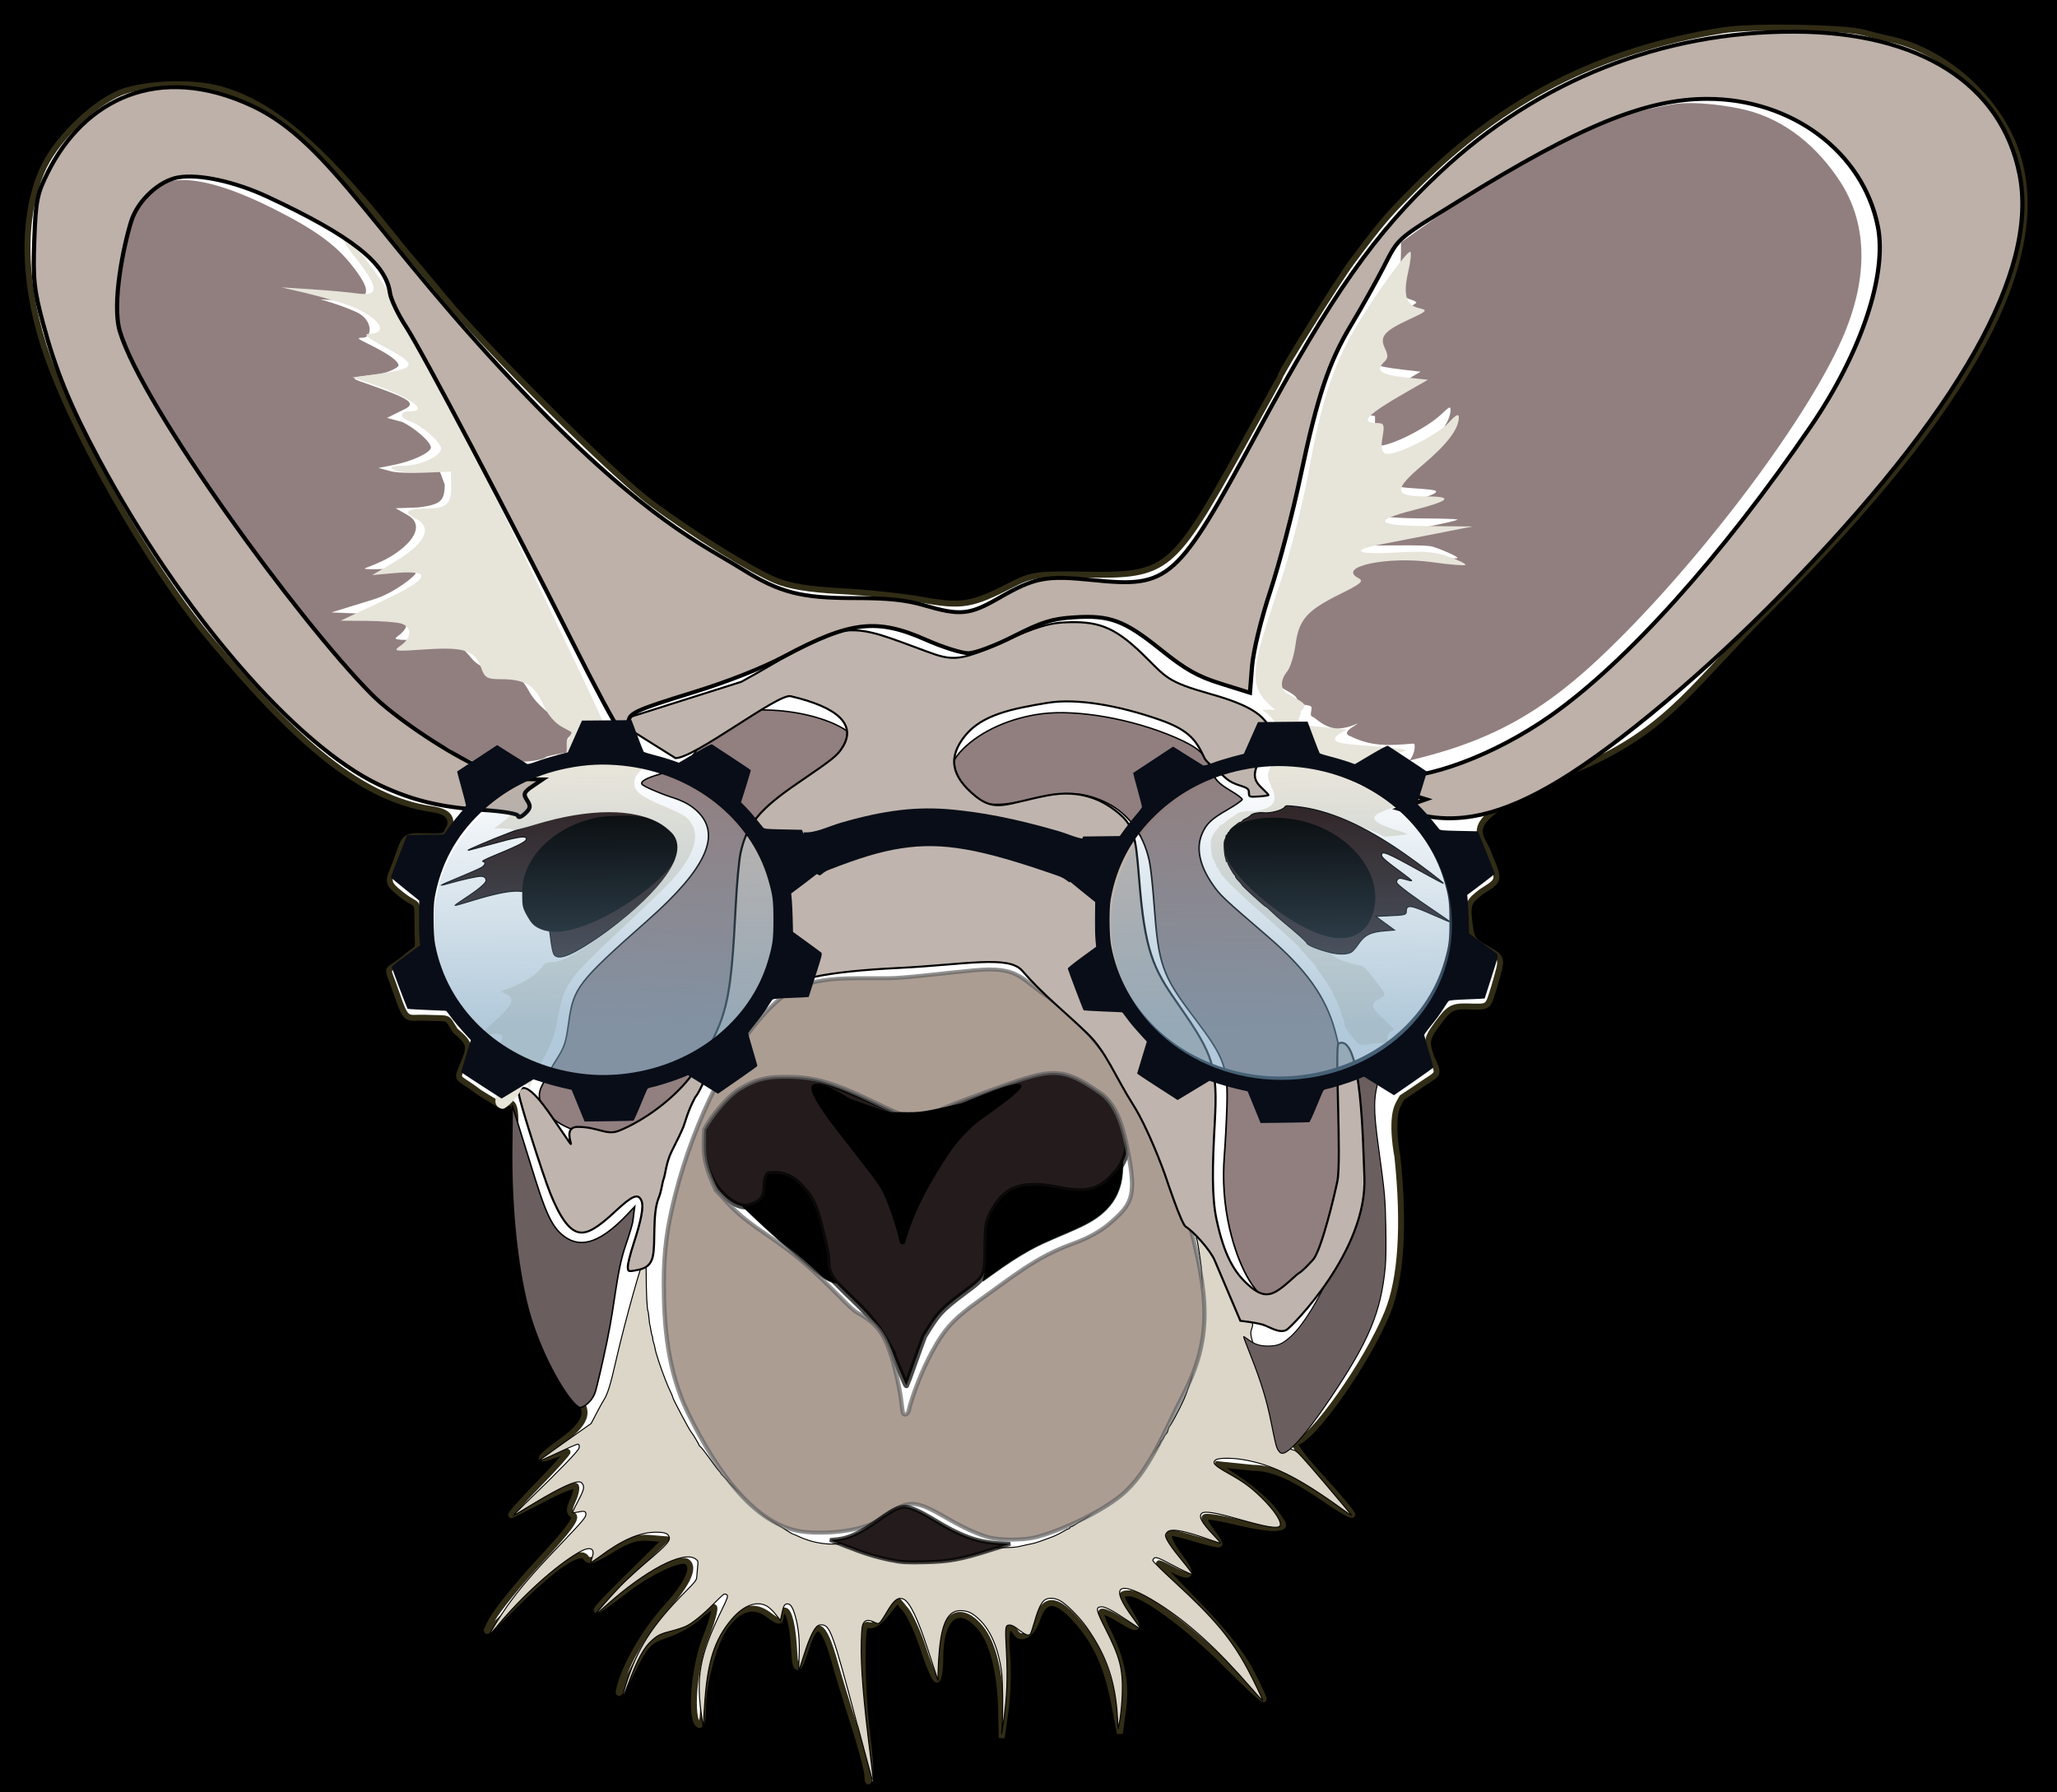 <svg
   xmlns:osb="http://www.openswatchbook.org/uri/2009/osb"
   xmlns:dc="http://purl.org/dc/elements/1.1/"
   xmlns:cc="http://creativecommons.org/ns#"
   xmlns:rdf="http://www.w3.org/1999/02/22-rdf-syntax-ns#"
   xmlns:svg="http://www.w3.org/2000/svg"
   xmlns="http://www.w3.org/2000/svg"
   xmlns:xlink="http://www.w3.org/1999/xlink"
   xmlns:sodipodi="http://sodipodi.sourceforge.net/DTD/sodipodi-0.dtd"
   xmlns:inkscape="http://www.inkscape.org/namespaces/inkscape"
   width="44.622mm"
   height="38.875mm"
   viewBox="0 0 44.622 38.875"
   version="1.1"
   id="svg8"
   inkscape:version="0.92.3 (2405546, 2018-03-11)"
   sodipodi:docname="aroo_logo.svg"
   inkscape:export-filename="C:\Users\torin\Documents\Shubie\geargarooLogo.png"
   inkscape:export-xdpi="96"
   inkscape:export-ydpi="96">
  <defs
     id="defs2">
    <inkscape:path-effect
       effect="bspline"
       id="path-effect6770"
       is_visible="true"
       weight="33.333"
       steps="2"
       helper_size="0"
       apply_no_weight="true"
       apply_with_weight="true"
       only_selected="false" />
    <inkscape:path-effect
       effect="bspline"
       id="path-effect6758"
       is_visible="true"
       weight="33.333"
       steps="2"
       helper_size="0"
       apply_no_weight="true"
       apply_with_weight="true"
       only_selected="false" />
    <inkscape:path-effect
       effect="bspline"
       id="path-effect6105"
       is_visible="true"
       weight="33.333"
       steps="2"
       helper_size="0"
       apply_no_weight="true"
       apply_with_weight="true"
       only_selected="false" />
    <inkscape:path-effect
       effect="bspline"
       id="path-effect6101"
       is_visible="true"
       weight="33.333"
       steps="2"
       helper_size="0"
       apply_no_weight="true"
       apply_with_weight="true"
       only_selected="false" />
    <linearGradient
       inkscape:collect="always"
       id="linearGradient5414">
      <stop
         style="stop-color:#76a0be;stop-opacity:0.569"
         offset="0"
         id="stop5410" />
      <stop
         style="stop-color:#76a0be;stop-opacity:0"
         offset="1"
         id="stop5412" />
    </linearGradient>
    <inkscape:path-effect
       effect="bspline"
       id="path-effect4688"
       is_visible="true"
       weight="33.333"
       steps="2"
       helper_size="0"
       apply_no_weight="true"
       apply_with_weight="true"
       only_selected="false" />
    <inkscape:path-effect
       effect="bspline"
       id="path-effect4657"
       is_visible="true"
       weight="33.333"
       steps="2"
       helper_size="0"
       apply_no_weight="true"
       apply_with_weight="true"
       only_selected="false" />
    <inkscape:path-effect
       effect="bspline"
       id="path-effect4422"
       is_visible="true"
       weight="33.333"
       steps="2"
       helper_size="0"
       apply_no_weight="true"
       apply_with_weight="true"
       only_selected="false" />
    <inkscape:path-effect
       effect="bspline"
       id="path-effect4109"
       is_visible="true"
       weight="33.333"
       steps="2"
       helper_size="0"
       apply_no_weight="true"
       apply_with_weight="true"
       only_selected="false" />
    <inkscape:path-effect
       effect="bspline"
       id="path-effect3903"
       is_visible="true"
       weight="33.333"
       steps="2"
       helper_size="0"
       apply_no_weight="true"
       apply_with_weight="true"
       only_selected="false" />
    <linearGradient
       id="linearGradient2959"
       osb:paint="solid">
      <stop
         style="stop-color:#000000;stop-opacity:1;"
         offset="0"
         id="stop2957" />
    </linearGradient>
    <inkscape:path-effect
       effect="bspline"
       id="path-effect2849"
       is_visible="true"
       weight="33.333"
       steps="2"
       helper_size="0"
       apply_no_weight="true"
       apply_with_weight="true"
       only_selected="false" />
    <linearGradient
       id="linearGradient2815"
       osb:paint="gradient">
      <stop
         style="stop-color:#000000;stop-opacity:1;"
         offset="0"
         id="stop2811" />
      <stop
         style="stop-color:#000000;stop-opacity:0;"
         offset="1"
         id="stop2813" />
    </linearGradient>
    <linearGradient
       id="linearGradient2698"
       osb:paint="solid">
      <stop
         style="stop-color:#c8beb7;stop-opacity:1;"
         offset="0"
         id="stop2696" />
    </linearGradient>
    <linearGradient
       id="linearGradient2670"
       osb:paint="gradient">
      <stop
         style="stop-color:#ac9d93;stop-opacity:1;"
         offset="0"
         id="stop2666" />
      <stop
         style="stop-color:#ac9d93;stop-opacity:0;"
         offset="1"
         id="stop2668" />
    </linearGradient>
    <linearGradient
       id="linearGradient2622"
       osb:paint="solid">
      <stop
         style="stop-color:#ac9d93;stop-opacity:1;"
         offset="0"
         id="stop2620" />
    </linearGradient>
    <inkscape:path-effect
       effect="bspline"
       id="path-effect980"
       is_visible="true"
       weight="33.333"
       steps="2"
       helper_size="0"
       apply_no_weight="true"
       apply_with_weight="true"
       only_selected="false" />
    <inkscape:path-effect
       effect="bspline"
       id="path-effect946"
       is_visible="true"
       weight="33.333"
       steps="2"
       helper_size="0"
       apply_no_weight="true"
       apply_with_weight="true"
       only_selected="false" />
    <inkscape:path-effect
       effect="bspline"
       id="path-effect942"
       is_visible="true"
       weight="33.333"
       steps="2"
       helper_size="0"
       apply_no_weight="true"
       apply_with_weight="true"
       only_selected="false" />
    <inkscape:path-effect
       effect="bspline"
       id="path-effect938"
       is_visible="true"
       weight="33.333"
       steps="2"
       helper_size="0"
       apply_no_weight="true"
       apply_with_weight="true"
       only_selected="false" />
    <inkscape:path-effect
       effect="bspline"
       id="path-effect934"
       is_visible="true"
       weight="33.333"
       steps="2"
       helper_size="0"
       apply_no_weight="true"
       apply_with_weight="true"
       only_selected="false" />
    <inkscape:path-effect
       effect="bspline"
       id="path-effect930"
       is_visible="true"
       weight="33.333"
       steps="2"
       helper_size="0"
       apply_no_weight="true"
       apply_with_weight="true"
       only_selected="false" />
    <inkscape:path-effect
       effect="bspline"
       id="path-effect926"
       is_visible="true"
       weight="33.333"
       steps="2"
       helper_size="0"
       apply_no_weight="true"
       apply_with_weight="true"
       only_selected="false" />
    <inkscape:path-effect
       effect="bspline"
       id="path-effect922"
       is_visible="true"
       weight="33.333"
       steps="2"
       helper_size="0"
       apply_no_weight="true"
       apply_with_weight="true"
       only_selected="false" />
    <inkscape:path-effect
       effect="bspline"
       id="path-effect918"
       is_visible="true"
       weight="33.333"
       steps="2"
       helper_size="0"
       apply_no_weight="true"
       apply_with_weight="true"
       only_selected="false" />
    <inkscape:path-effect
       effect="bspline"
       id="path-effect914"
       is_visible="true"
       weight="33.333"
       steps="2"
       helper_size="0"
       apply_no_weight="true"
       apply_with_weight="true"
       only_selected="false" />
    <inkscape:path-effect
       effect="bspline"
       id="path-effect910"
       is_visible="true"
       weight="33.333"
       steps="2"
       helper_size="0"
       apply_no_weight="true"
       apply_with_weight="true"
       only_selected="false" />
    <inkscape:path-effect
       effect="bspline"
       id="path-effect902"
       is_visible="true"
       weight="33.333"
       steps="2"
       helper_size="0"
       apply_no_weight="true"
       apply_with_weight="true"
       only_selected="false" />
    <inkscape:path-effect
       effect="bspline"
       id="path-effect898"
       is_visible="true"
       weight="33.333"
       steps="2"
       helper_size="0"
       apply_no_weight="true"
       apply_with_weight="true"
       only_selected="false" />
    <inkscape:path-effect
       effect="bspline"
       id="path-effect894"
       is_visible="true"
       weight="33.333"
       steps="2"
       helper_size="0"
       apply_no_weight="true"
       apply_with_weight="true"
       only_selected="false" />
    <inkscape:path-effect
       effect="bspline"
       id="path-effect890"
       is_visible="true"
       weight="33.333"
       steps="2"
       helper_size="0"
       apply_no_weight="true"
       apply_with_weight="true"
       only_selected="false" />
    <inkscape:path-effect
       effect="bspline"
       id="path-effect886"
       is_visible="true"
       weight="33.333"
       steps="2"
       helper_size="0"
       apply_no_weight="true"
       apply_with_weight="true"
       only_selected="false" />
    <inkscape:path-effect
       effect="bspline"
       id="path-effect882"
       is_visible="true"
       weight="33.333"
       steps="2"
       helper_size="0"
       apply_no_weight="true"
       apply_with_weight="true"
       only_selected="false" />
    <inkscape:path-effect
       effect="bspline"
       id="path-effect878"
       is_visible="true"
       weight="33.333"
       steps="2"
       helper_size="0"
       apply_no_weight="true"
       apply_with_weight="true"
       only_selected="false" />
    <inkscape:path-effect
       effect="bspline"
       id="path-effect874"
       is_visible="true"
       weight="33.333"
       steps="2"
       helper_size="0"
       apply_no_weight="true"
       apply_with_weight="true"
       only_selected="false" />
    <inkscape:path-effect
       effect="bspline"
       id="path-effect870"
       is_visible="true"
       weight="33.333"
       steps="2"
       helper_size="0"
       apply_no_weight="true"
       apply_with_weight="true"
       only_selected="false" />
    <inkscape:path-effect
       effect="bspline"
       id="path-effect862"
       is_visible="true"
       weight="33.333"
       steps="2"
       helper_size="0"
       apply_no_weight="true"
       apply_with_weight="true"
       only_selected="false" />
    <inkscape:path-effect
       effect="bspline"
       id="path-effect854"
       is_visible="true"
       weight="33.333"
       steps="2"
       helper_size="0"
       apply_no_weight="true"
       apply_with_weight="true"
       only_selected="false" />
    <inkscape:path-effect
       effect="bspline"
       id="path-effect850"
       is_visible="true"
       weight="33.333"
       steps="2"
       helper_size="0"
       apply_no_weight="true"
       apply_with_weight="true"
       only_selected="false" />
    <inkscape:path-effect
       effect="bspline"
       id="path-effect846"
       is_visible="true"
       weight="33.333"
       steps="2"
       helper_size="0"
       apply_no_weight="true"
       apply_with_weight="true"
       only_selected="false" />
    <inkscape:path-effect
       effect="bspline"
       id="path-effect842"
       is_visible="true"
       weight="33.333"
       steps="2"
       helper_size="0"
       apply_no_weight="true"
       apply_with_weight="true"
       only_selected="false" />
    <inkscape:path-effect
       effect="bspline"
       id="path-effect838"
       is_visible="true"
       weight="33.333"
       steps="2"
       helper_size="0"
       apply_no_weight="true"
       apply_with_weight="true"
       only_selected="false" />
    <inkscape:path-effect
       effect="bspline"
       id="path-effect830"
       is_visible="true"
       weight="33.333"
       steps="2"
       helper_size="0"
       apply_no_weight="true"
       apply_with_weight="true"
       only_selected="false" />
    <filter
       inkscape:collect="always"
       style="color-interpolation-filters:sRGB"
       id="filter1156"
       x="-0.052"
       width="1.104"
       y="-0.045"
       height="1.089">
      <feGaussianBlur
         inkscape:collect="always"
         stdDeviation="2.897"
         id="feGaussianBlur1158" />
    </filter>
    <linearGradient
       inkscape:collect="always"
       xlink:href="#linearGradient2698"
       id="linearGradient2700"
       x1="366.503"
       y1="362.143"
       x2="404.311"
       y2="362.143"
       gradientUnits="userSpaceOnUse" />
    <filter
       inkscape:collect="always"
       style="color-interpolation-filters:sRGB"
       id="filter2769"
       x="-0.359"
       width="1.719"
       y="-0.305"
       height="1.61">
      <feGaussianBlur
         inkscape:collect="always"
         stdDeviation="1.839"
         id="feGaussianBlur2771" />
    </filter>
    <filter
       inkscape:collect="always"
       style="color-interpolation-filters:sRGB"
       id="filter2805"
       x="-0.048"
       width="1.096"
       y="-0.146"
       height="1.291">
      <feGaussianBlur
         inkscape:collect="always"
         stdDeviation="0.916"
         id="feGaussianBlur2807" />
    </filter>
    <filter
       inkscape:collect="always"
       style="color-interpolation-filters:sRGB"
       id="filter2825"
       x="-0.087"
       width="1.174"
       y="-0.033"
       height="1.066">
      <feGaussianBlur
         inkscape:collect="always"
         stdDeviation="1.073"
         id="feGaussianBlur2827" />
    </filter>
    <filter
       inkscape:collect="always"
       style="color-interpolation-filters:sRGB"
       id="filter2831"
       x="-0.097"
       width="1.194"
       y="-0.032"
       height="1.064">
      <feGaussianBlur
         inkscape:collect="always"
         stdDeviation="1.472"
         id="feGaussianBlur2833" />
    </filter>
    <filter
       inkscape:collect="always"
       style="color-interpolation-filters:sRGB"
       id="filter2837"
       x="-0.058"
       width="1.117"
       y="-0.041"
       height="1.081">
      <feGaussianBlur
         inkscape:collect="always"
         stdDeviation="1.951"
         id="feGaussianBlur2839" />
    </filter>
    <filter
       inkscape:collect="always"
       style="color-interpolation-filters:sRGB"
       id="filter2843"
       x="-0.065"
       width="1.13"
       y="-0.038"
       height="1.076">
      <feGaussianBlur
         inkscape:collect="always"
         stdDeviation="2.535"
         id="feGaussianBlur2845" />
    </filter>
    <filter
       inkscape:collect="always"
       style="color-interpolation-filters:sRGB"
       id="filter2909"
       x="-0.023"
       width="1.046"
       y="-0.025"
       height="1.051">
      <feGaussianBlur
         inkscape:collect="always"
         stdDeviation="2.02"
         id="feGaussianBlur2911" />
    </filter>
    <linearGradient
       inkscape:collect="always"
       xlink:href="#linearGradient2959"
       id="linearGradient2961"
       x1="369.095"
       y1="277.315"
       x2="405.351"
       y2="277.315"
       gradientUnits="userSpaceOnUse" />
    <filter
       inkscape:collect="always"
       style="color-interpolation-filters:sRGB"
       id="filter2991"
       x="-0.022"
       width="1.043"
       y="-0.027"
       height="1.054">
      <feGaussianBlur
         inkscape:collect="always"
         stdDeviation="0.324"
         id="feGaussianBlur2993" />
    </filter>
    <filter
       inkscape:collect="always"
       style="color-interpolation-filters:sRGB"
       id="filter3005"
       x="-0.022"
       width="1.045"
       y="-0.026"
       height="1.052">
      <feGaussianBlur
         inkscape:collect="always"
         stdDeviation="0.092"
         id="feGaussianBlur3007" />
    </filter>
    <filter
       inkscape:collect="always"
       style="color-interpolation-filters:sRGB"
       id="filter3033"
       x="-0.034"
       width="1.067"
       y="-0.019"
       height="1.037">
      <feGaussianBlur
         inkscape:collect="always"
         stdDeviation="0.798"
         id="feGaussianBlur3035" />
    </filter>
    <filter
       inkscape:collect="always"
       style="color-interpolation-filters:sRGB"
       id="filter3049"
       x="-0.057"
       width="1.115"
       y="-0.041"
       height="1.082">
      <feGaussianBlur
         inkscape:collect="always"
         stdDeviation="2.719"
         id="feGaussianBlur3051" />
    </filter>
    <filter
       inkscape:collect="always"
       style="color-interpolation-filters:sRGB"
       id="filter3063"
       x="-0.053"
       width="1.106"
       y="-0.044"
       height="1.088">
      <feGaussianBlur
         inkscape:collect="always"
         stdDeviation="3.274"
         id="feGaussianBlur3065" />
    </filter>
    <filter
       inkscape:collect="always"
       style="color-interpolation-filters:sRGB"
       id="filter3071"
       x="-0.017"
       width="1.034"
       y="-0.04"
       height="1.081">
      <feGaussianBlur
         inkscape:collect="always"
         stdDeviation="0.951"
         id="feGaussianBlur3073" />
    </filter>
    <inkscape:path-effect
       effect="bspline"
       id="path-effect3903-1"
       is_visible="true"
       weight="33.333"
       steps="2"
       helper_size="0"
       apply_no_weight="true"
       apply_with_weight="true"
       only_selected="false" />
    <linearGradient
       inkscape:collect="always"
       xlink:href="#linearGradient5414"
       id="linearGradient5408"
       x1="534.02"
       y1="-241.519"
       x2="533.887"
       y2="-259.114"
       gradientUnits="userSpaceOnUse" />
    <linearGradient
       gradientTransform="translate(43.891,0.238)"
       inkscape:collect="always"
       xlink:href="#linearGradient5414"
       id="linearGradient5408-0"
       x1="534.02"
       y1="-241.519"
       x2="533.887"
       y2="-259.114"
       gradientUnits="userSpaceOnUse" />
    <linearGradient
       inkscape:collect="always"
       xlink:href="#linearGradient5414"
       id="linearGradient5449"
       gradientUnits="userSpaceOnUse"
       x1="534.02"
       y1="-241.519"
       x2="533.887"
       y2="-259.114" />
    <linearGradient
       inkscape:collect="always"
       xlink:href="#linearGradient5414"
       id="linearGradient6249"
       gradientUnits="userSpaceOnUse"
       gradientTransform="translate(43.978,0.088)"
       x1="534.02"
       y1="-241.519"
       x2="533.887"
       y2="-259.114" />
    <filter
       inkscape:collect="always"
       style="color-interpolation-filters:sRGB"
       id="filter6588"
       x="-0.01"
       width="1.02"
       y="-0.015"
       height="1.03">
      <feGaussianBlur
         inkscape:collect="always"
         stdDeviation="0.074"
         id="feGaussianBlur6590" />
    </filter>
    <filter
       inkscape:collect="always"
       style="color-interpolation-filters:sRGB"
       id="filter6592"
       x="-0.09"
       width="1.181"
       y="-0.102"
       height="1.204">
      <feGaussianBlur
         inkscape:collect="always"
         stdDeviation="0.34"
         id="feGaussianBlur6594" />
    </filter>
    <filter
       inkscape:collect="always"
       style="color-interpolation-filters:sRGB"
       id="filter6600"
       x="-0.021"
       width="1.042"
       y="-0.028"
       height="1.056">
      <feGaussianBlur
         inkscape:collect="always"
         stdDeviation="0.078"
         id="feGaussianBlur6602" />
    </filter>
    <filter
       inkscape:collect="always"
       style="color-interpolation-filters:sRGB"
       id="filter6604"
       x="-0.084"
       width="1.168"
       y="-0.062"
       height="1.124">
      <feGaussianBlur
         inkscape:collect="always"
         stdDeviation="0.195"
         id="feGaussianBlur6606" />
    </filter>
  </defs>
  <sodipodi:namedview
     id="base"
     pagecolor="#ffffff"
     bordercolor="#666666"
     borderopacity="1.0"
     inkscape:pageopacity="0.0"
     inkscape:pageshadow="2"
     inkscape:zoom="1.4142136"
     inkscape:cx="294.19563"
     inkscape:cy="-22.351488"
     inkscape:document-units="mm"
     inkscape:current-layer="layer1"
     showgrid="false"
     inkscape:window-width="1920"
     inkscape:window-height="986"
     inkscape:window-x="-11"
     inkscape:window-y="-11"
     inkscape:window-maximized="1"
     showguides="false">
    <inkscape:grid
       type="xygrid"
       id="grid815"
       originx="-0.365"
       originy="-257.601" />
  </sodipodi:namedview>
  <g
     inkscape:label="Layer 1"
     inkscape:groupmode="layer"
     id="layer1"
     transform="translate(-0.365,-0.524)">
    <flowRoot
       xml:space="preserve"
       id="flowRoot4099"
       style="font-style:normal;font-weight:normal;font-size:40px;line-height:1.25;font-family:sans-serif;letter-spacing:0px;word-spacing:0px;fill:#000000;fill-opacity:1;stroke:none"><flowRegion
         id="flowRegion4101"><rect
           id="rect4103"
           width="100"
           height="60"
           x="-180"
           y="362.52" /></flowRegion><flowPara
         id="flowPara4105" /></flowRoot>    <flowRoot
       xml:space="preserve"
       id="flowRoot4508"
       style="font-style:normal;font-weight:normal;font-size:40px;line-height:1.25;font-family:sans-serif;letter-spacing:0px;word-spacing:0px;fill:#000000;fill-opacity:1;stroke:none"><flowRegion
         id="flowRegion4510"><rect
           id="rect4512"
           width="2842.569"
           height="1063.489"
           x="-56.569"
           y="-93.704" /></flowRegion><flowPara
         id="flowPara4514" /></flowRoot>    <flowRoot
       xml:space="preserve"
       id="flowRoot5983"
       style="font-style:normal;font-weight:normal;font-size:40px;line-height:1.25;font-family:sans-serif;letter-spacing:0px;word-spacing:0px;fill:#000000;fill-opacity:1;stroke:none"><flowRegion
         id="flowRegion5985"><rect
           id="rect5987"
           width="176.777"
           height="57.983"
           x="586.899"
           y="234.394" /></flowRegion><flowPara
         id="flowPara5989" /></flowRoot>    <g
       id="g6754"
       transform="translate(-12.348,1.31)">
      <g
         transform="translate(-35.874,-1.442)"
         id="g6675">
        <path
           sodipodi:nodetypes="cscccccsscccccccccccccccscscssccscccccccscccccsscsccccsccccccscccsccsccccccccccccccccccsssssccccsccccscccccccccccccccccccccccccsccsscccccccc"
           inkscape:connector-curvature="0"
           id="path6097"
           d="m 67.402,38.288 c -0.056,-0.416 -0.102,-1.133 -0.102,-1.593 0,-0.696 0.023,-0.828 0.137,-0.785 0.083,0.032 0.231,-0.065 0.377,-0.247 l 0.24,-0.3 0.181,0.217 c 0.1,0.119 0.275,0.509 0.39,0.865 0.115,0.357 0.243,0.649 0.284,0.649 0.041,0 0.075,-0.208 0.075,-0.463 0,-0.916 0.402,-1.221 0.872,-0.662 0.269,0.32 0.432,0.976 0.449,1.808 l 0.012,0.58 0.085,-0.608 c 0.047,-0.334 0.061,-0.871 0.032,-1.193 -0.049,-0.544 0.029,-0.745 0.189,-0.486 0.116,0.188 0.355,0.04 0.464,-0.286 0.158,-0.472 0.407,-0.47 0.838,0.007 0.435,0.482 0.676,1.012 0.834,1.837 l 0.121,0.634 0.071,-0.52 c 0.078,-0.567 -0.029,-1.107 -0.336,-1.711 -0.101,-0.198 -0.162,-0.382 -0.135,-0.409 0.027,-0.027 0.192,0.041 0.368,0.149 0.438,0.271 0.486,0.25 0.259,-0.117 -0.239,-0.387 -0.241,-0.433 -0.018,-0.433 0.302,0 1.302,0.74 2.124,1.571 0.433,0.438 0.787,0.764 0.787,0.725 0,-0.039 -0.136,-0.329 -0.303,-0.645 -0.188,-0.356 -0.627,-0.904 -1.154,-1.44 -0.468,-0.476 -0.835,-0.865 -0.815,-0.865 0.02,0 0.164,0.066 0.32,0.147 0.388,0.201 0.435,0.108 0.14,-0.279 -0.249,-0.327 -0.313,-0.523 -0.168,-0.523 0.043,0 0.283,0.062 0.534,0.137 0.25,0.075 0.468,0.124 0.484,0.108 0.016,-0.016 -0.06,-0.143 -0.17,-0.282 -0.109,-0.139 -0.175,-0.277 -0.146,-0.306 0.029,-0.029 0.345,0.019 0.703,0.106 0.357,0.088 0.74,0.145 0.851,0.128 0.2,-0.031 0.2,-0.033 -0.041,-0.359 -0.133,-0.18 -0.476,-0.485 -0.763,-0.678 l -0.521,-0.351 0.809,0.083 c 0.496,8.2e-5 0.953,0.253 1.698,0.765 0.234,0.161 0.442,0.276 0.462,0.255 0.02,-0.02 -0.281,-0.382 -0.669,-0.804 -0.394,-0.429 -0.644,-0.767 -0.566,-0.767 0.332,0 1.56,-1.732 2,-2.819 0.298,-0.737 0.371,-1.89 0.216,-3.375 0,0 -0.155,-0.773 0.009,-1.119 0.037,-0.079 0.091,-0.168 0.091,-0.168 0.121,-0.079 0.327,-0.219 0.493,-0.331 0.306,-0.202 0.32,-0.164 0.139,-0.548 -0.094,-0.305 -0.128,-0.364 0.126,-0.71 0.244,-0.331 0.316,-0.395 0.638,-0.388 0.517,0.012 0.453,0.042 0.608,-0.441 0.182,-0.655 0.218,-0.593 -0.278,-0.874 -0.221,-0.145 -0.228,-0.199 -0.268,-0.541 -0.045,-0.388 0.01,-0.432 0.259,-0.63 0.423,-0.271 0.41,-0.22 0.132,-0.898 -0.187,-0.442 -0.732,-0.671 2.211,-1.882 1.779,-0.828 2.256,-1.709 3.931,-3.378 4.366,-4.353 6.115,-7.597 5.334,-9.893 -0.403,-1.185 -1.603,-2.236 -2.81,-2.462 -0.051,-0.01 -0.276,-0.067 -0.498,-0.127 -0.431,-0.117 -2.432,-0.149 -3.056,-0.049 -2.683,0.431 -4.757,1.489 -6.658,3.394 -0.631,0.633 -0.739,0.759 -1.395,1.636 -0.283,0.379 -1.535,2.378 -1.535,2.451 0,0.013 -0.383,0.713 -0.851,1.555 -1.507,2.711 -1.616,2.8 -3.406,2.772 -1.038,-0.016 -1.156,7.93e-4 -1.589,0.223 -0.859,0.441 -1.07,0.477 -1.933,0.324 -0.429,-0.076 -1.226,-0.161 -1.771,-0.189 -0.679,-0.035 -1.124,-0.108 -1.415,-0.232 -0.555,-0.238 -1.814,-1.021 -2.692,-1.676 -0.845,-0.629 -3.527,-3.293 -4.495,-4.463 -0.383,-0.463 -0.717,-0.863 -0.743,-0.889 -0.026,-0.026 -0.215,-0.257 -0.42,-0.514 -1.55,-1.942 -2.619,-2.836 -3.743,-3.129 -0.542,-0.141 -1.435,-0.12 -1.996,0.046 -0.59,0.175 -1.459,0.98 -1.779,1.646 -0.472,0.984 -0.476,2.411 -0.011,3.868 0.571,1.792 2.219,4.702 3.609,6.375 1.897,2.283 3.301,3.47 4.801,3.695 0.242,0.036 0.469,0.107 0.408,0.374 -0.131,0.222 -0.016,0.225 -0.573,0.216 -0.438,-0.014 -0.407,0.024 -0.584,0.518 -0.169,0.47 -0.269,0.454 0.123,0.761 0.368,0.288 0.32,0.028 0.33,0.72 0.007,0.549 0.061,0.358 -0.249,0.62 -0.461,0.39 -0.437,0.105 -0.214,0.765 0.227,0.672 0.226,0.541 0.619,0.553 0.588,0.025 0.451,-0.044 0.661,0.278 0.35,0.311 0.35,0.311 0.105,0.896 -0.068,0.184 0.018,0.137 0.42,0.447 0,0 0.261,0.163 0.479,0.292 0.05,0.03 0.301,-0.312 0.302,0.307 -0.02,0.524 0.015,2.241 0.096,2.866 0.154,1.184 0.802,2.715 1.221,3.134 0.256,0.256 0.316,0.51 -0.293,0.951 -0.539,0.391 -0.586,0.473 -0.181,0.319 0.143,-0.054 0.273,-0.086 0.288,-0.071 0.016,0.016 -0.274,0.339 -0.644,0.718 -0.37,0.38 -0.628,0.673 -0.573,0.653 0.055,-0.021 0.378,-0.184 0.719,-0.363 0.341,-0.179 0.645,-0.3 0.676,-0.269 0.031,0.031 0.004,0.17 -0.059,0.309 -0.093,0.203 -0.091,0.267 0.007,0.328 0.089,0.055 -0.106,0.32 -0.708,0.967 -0.457,0.49 -0.932,1.074 -1.056,1.297 -0.211,0.38 -0.177,0.358 0.532,-0.347 0.843,-0.839 1.385,-1.196 1.509,-0.995 0.058,0.094 0.183,0.055 0.545,-0.17 0.358,-0.222 0.556,-0.285 0.829,-0.262 l 0.359,0.03 -0.838,0.827 c -0.884,0.872 -0.887,0.93 -0.015,0.262 0.516,-0.396 1.161,-0.695 1.305,-0.606 0.184,0.114 0.026,0.473 -0.428,0.975 -0.501,0.553 -0.933,1.306 -1.045,1.821 -0.033,0.152 0.09,-0.024 0.274,-0.393 0.31,-0.62 0.366,-0.68 0.774,-0.819 0.242,-0.083 0.557,-0.262 0.701,-0.4 0.143,-0.137 0.286,-0.224 0.317,-0.193 0.031,0.031 -0.052,0.33 -0.186,0.664 -0.253,0.633 -0.343,1.765 -0.149,1.885 0.057,0.035 0.093,-0.102 0.093,-0.349 0,-0.549 0.24,-1.436 0.481,-1.774 0.294,-0.413 0.617,-0.504 0.94,-0.264 0.214,0.158 0.263,0.168 0.263,0.051 0,-0.079 0.039,-0.143 0.086,-0.143 0.101,0 0.184,0.356 0.211,0.912 0.022,0.447 0.095,0.421 0.259,-0.093 0.208,-0.652 0.373,-0.571 0.618,0.303 0.079,0.283 0.268,0.901 0.42,1.373 0.152,0.472 0.281,0.956 0.287,1.076 0.008,0.17 0.021,0.18 0.055,0.046 0.024,-0.094 -0.002,-0.511 -0.058,-0.927 z"
           style="opacity:1;fill:#ffffff;fill-opacity:1;stroke:#312c15;stroke-width:0.129;stroke-miterlimit:4;stroke-dasharray:none;stroke-opacity:1" />
        <path
           inkscape:connector-curvature="0"
           id="path2851"
           d="m 40.972,44.111 c -0.511,-2.033 -0.562,-2.183 -0.743,-2.183 -0.051,0 -0.077,0.015 -0.116,0.066 -0.071,0.092 -0.159,0.313 -0.255,0.638 -0.045,0.153 -0.085,0.281 -0.089,0.285 -0.004,0.004 -0.001,-0.134 0.006,-0.308 0.014,-0.347 -0.01,-0.612 -0.076,-0.861 -0.054,-0.205 -0.102,-0.28 -0.172,-0.272 -0.057,0.006 -0.073,0.044 -0.118,0.271 l -0.017,0.086 -0.097,-0.131 c -0.056,-0.075 -0.133,-0.152 -0.182,-0.18 -0.209,-0.121 -0.478,-0.015 -0.719,0.285 -0.361,0.449 -0.503,0.934 -0.558,1.895 l -0.025,0.436 -0.024,-0.168 c -0.132,-0.918 -0.056,-1.367 0.398,-2.351 0.124,-0.268 0.138,-0.312 0.113,-0.337 -0.016,-0.016 -0.042,-0.023 -0.059,-0.017 -0.017,0.006 -0.11,0.097 -0.207,0.202 -0.221,0.237 -0.444,0.427 -0.577,0.492 -0.056,0.027 -0.186,0.072 -0.287,0.099 -0.227,0.06 -0.283,0.088 -0.408,0.204 -0.168,0.156 -0.299,0.412 -0.497,0.975 -0.13,0.368 -0.152,0.379 -0.048,0.023 0.235,-0.81 0.538,-1.312 1.236,-2.053 0.192,-0.203 0.224,-0.246 0.227,-0.307 0.002,-0.039 0.01,-0.134 0.017,-0.211 0.014,-0.137 0.013,-0.141 -0.041,-0.183 -0.244,-0.19 -1.019,0.235 -1.835,1.008 -0.117,0.111 -0.212,0.195 -0.212,0.188 0,-0.022 0.311,-0.396 0.516,-0.62 0.107,-0.117 0.359,-0.359 0.561,-0.54 0.391,-0.349 0.464,-0.44 0.424,-0.527 -0.03,-0.065 -0.098,-0.087 -0.266,-0.087 -0.333,0 -0.697,0.167 -1.163,0.535 -0.085,0.067 -0.16,0.118 -0.165,0.112 -0.006,-0.006 0.005,-0.055 0.023,-0.11 0.064,-0.192 -0.044,-0.238 -0.26,-0.11 -0.482,0.287 -1.19,0.962 -1.717,1.638 -0.065,0.084 -0.122,0.149 -0.126,0.145 -0.011,-0.011 0.225,-0.412 0.362,-0.615 0.257,-0.381 0.531,-0.717 1.041,-1.278 0.517,-0.569 0.571,-0.635 0.571,-0.708 0,-0.062 -0.04,-0.073 -0.161,-0.044 -0.056,0.013 -0.106,0.02 -0.111,0.014 -0.006,-0.005 0.034,-0.098 0.089,-0.205 0.139,-0.274 0.159,-0.347 0.114,-0.415 -0.03,-0.046 -0.045,-0.051 -0.113,-0.042 -0.147,0.02 -0.492,0.206 -1.043,0.562 -0.141,0.091 -0.261,0.166 -0.267,0.166 -0.006,0 0.14,-0.154 0.326,-0.343 0.655,-0.667 1.018,-1.064 1.027,-1.123 0.008,-0.057 -6.4e-4,-0.079 -0.031,-0.079 -0.017,0 -0.202,0.085 -0.412,0.189 -0.21,0.104 -0.385,0.186 -0.39,0.181 -0.005,-0.005 0.236,-0.19 0.535,-0.412 l 0.544,-0.404 0.108,-0.218 c 0.059,-0.12 0.13,-0.254 0.156,-0.297 0.072,-0.118 0.134,-0.329 0.236,-0.802 0.192,-0.894 0.573,-2.318 0.619,-2.318 0.005,0 0.008,0.189 0.009,0.421 2.4e-4,0.396 0.017,0.76 0.037,0.792 0.005,0.008 0.014,0.075 0.02,0.149 0.006,0.074 0.014,0.14 0.018,0.146 0.004,0.006 0.013,0.055 0.02,0.109 0.007,0.054 0.02,0.111 0.027,0.127 0.008,0.016 0.013,0.043 0.012,0.059 -0.001,0.016 0.005,0.05 0.014,0.075 0.009,0.025 0.021,0.07 0.026,0.099 0.021,0.115 0.029,0.145 0.079,0.305 0.085,0.271 0.183,0.538 0.252,0.685 0.022,0.046 0.039,0.093 0.039,0.104 0,0.032 0.35,0.724 0.38,0.753 0.021,0.02 0.159,0.261 0.159,0.278 0,0.01 0.012,0.025 0.026,0.033 0.014,0.009 0.078,0.092 0.141,0.184 0.16,0.233 0.208,0.3 0.253,0.352 0.021,0.025 0.034,0.045 0.029,0.045 -0.005,0 0.026,0.036 0.07,0.079 0.044,0.044 0.08,0.086 0.08,0.095 0,0.019 0.527,0.553 0.675,0.684 0.058,0.052 0.189,0.148 0.29,0.215 0.101,0.067 0.221,0.147 0.267,0.178 0.046,0.031 0.089,0.057 0.097,0.057 0.008,0 0.06,0.023 0.117,0.052 0.285,0.143 0.648,0.198 0.924,0.139 0.133,-0.028 0.218,-0.013 0.677,0.121 0.402,0.118 0.508,0.13 1.038,0.117 0.469,-0.011 0.599,-0.026 1,-0.113 0.055,-0.012 0.246,-0.022 0.425,-0.023 0.179,-3.96e-4 0.363,-0.009 0.41,-0.02 0.046,-0.011 0.101,-0.023 0.121,-0.027 0.02,-0.004 0.052,-0.012 0.07,-0.017 0.018,-0.005 0.063,-0.015 0.099,-0.021 0.036,-0.006 0.113,-0.03 0.17,-0.052 0.057,-0.023 0.158,-0.061 0.224,-0.085 0.066,-0.024 0.172,-0.077 0.235,-0.117 0.063,-0.04 0.124,-0.073 0.135,-0.073 0.011,0 0.02,-0.009 0.02,-0.02 0,-0.011 0.01,-0.02 0.023,-0.02 0.013,0 0.051,-0.021 0.085,-0.046 0.034,-0.025 0.102,-0.069 0.152,-0.097 0.049,-0.028 0.108,-0.068 0.13,-0.088 0.022,-0.02 0.085,-0.067 0.14,-0.105 0.145,-0.1 0.19,-0.141 0.489,-0.436 0.149,-0.147 0.326,-0.339 0.395,-0.426 0.068,-0.087 0.16,-0.205 0.205,-0.261 0.044,-0.057 0.1,-0.137 0.125,-0.178 0.024,-0.042 0.056,-0.087 0.07,-0.102 0.014,-0.014 0.031,-0.048 0.038,-0.074 0.007,-0.026 0.019,-0.048 0.028,-0.048 0.009,0 0.027,-0.029 0.042,-0.064 0.015,-0.035 0.038,-0.073 0.053,-0.084 0.014,-0.011 0.031,-0.047 0.037,-0.079 0.006,-0.033 0.023,-0.073 0.038,-0.089 0.025,-0.028 0.179,-0.328 0.239,-0.466 0.014,-0.033 0.036,-0.082 0.049,-0.109 0.042,-0.091 0.159,-0.447 0.171,-0.523 0.007,-0.041 0.02,-0.09 0.029,-0.108 0.027,-0.054 0.079,-0.292 0.124,-0.568 0.037,-0.231 0.085,-0.896 0.068,-0.949 -0.004,-0.012 -0.012,-0.169 -0.019,-0.348 -0.007,-0.18 -0.016,-0.354 -0.021,-0.386 -0.005,-0.033 -0.014,-0.1 -0.019,-0.149 -0.006,-0.049 -0.014,-0.107 -0.018,-0.129 -0.004,-0.022 -0.014,-0.089 -0.022,-0.149 -0.008,-0.06 -0.022,-0.129 -0.031,-0.154 -0.028,-0.074 0.012,-0.051 0.127,0.073 0.309,0.331 0.75,1.071 0.971,1.628 0.057,0.145 0.059,0.154 0.03,0.236 -0.024,0.069 -0.025,0.105 -0.006,0.196 0.013,0.061 0.032,0.122 0.043,0.136 0.011,0.014 0.014,0.025 0.005,0.025 -0.008,0 -0.006,0.011 0.005,0.025 0.011,0.014 0.034,0.069 0.052,0.124 0.017,0.054 0.066,0.199 0.109,0.322 0.043,0.123 0.075,0.223 0.071,0.223 -0.004,0 0.01,0.047 0.031,0.104 0.058,0.156 0.164,0.611 0.248,1.065 0.005,0.027 0.03,0.102 0.055,0.166 0.049,0.126 0.146,0.216 0.26,0.241 0.049,0.011 0.161,0.138 0.618,0.704 0.307,0.38 0.558,0.697 0.558,0.703 0,0.006 -0.092,-0.059 -0.205,-0.145 -0.895,-0.683 -1.437,-0.965 -2.05,-1.066 -0.225,-0.037 -0.481,-0.032 -0.532,0.01 -0.08,0.066 -0.03,0.121 0.269,0.298 0.304,0.18 0.447,0.29 0.664,0.512 0.278,0.284 0.444,0.557 0.378,0.622 -0.057,0.057 -0.28,0.016 -0.862,-0.158 -0.446,-0.134 -0.671,-0.172 -0.729,-0.125 -0.08,0.065 -0.012,0.201 0.236,0.475 0.084,0.092 0.149,0.171 0.145,0.174 -0.004,0.004 -0.1,-0.029 -0.214,-0.071 -0.534,-0.201 -0.788,-0.251 -0.874,-0.173 -0.023,0.021 -0.042,0.055 -0.042,0.076 0,0.071 0.12,0.263 0.343,0.547 0.122,0.155 0.216,0.287 0.209,0.294 -0.012,0.012 -0.188,-0.075 -0.461,-0.228 -0.228,-0.127 -0.288,-0.15 -0.322,-0.122 -0.016,0.013 -0.028,0.037 -0.028,0.053 0,0.016 0.2,0.224 0.445,0.461 0.816,0.791 1.156,1.218 1.492,1.872 0.115,0.224 0.325,0.686 0.315,0.695 -0.003,0.003 -0.106,-0.117 -0.228,-0.266 -0.712,-0.864 -1.292,-1.42 -1.915,-1.836 -0.389,-0.259 -0.676,-0.376 -0.759,-0.308 -0.083,0.068 0.003,0.28 0.265,0.651 0.08,0.114 0.143,0.209 0.14,0.211 -0.003,0.003 -0.118,-0.075 -0.255,-0.173 -0.332,-0.236 -0.48,-0.317 -0.564,-0.309 -0.111,0.011 -0.099,0.072 0.092,0.468 0.3,0.62 0.362,0.876 0.346,1.41 -0.005,0.18 -0.026,0.425 -0.047,0.545 l -0.037,0.218 -0.014,-0.248 c -0.043,-0.787 -0.221,-1.334 -0.633,-1.952 -0.151,-0.226 -0.432,-0.519 -0.56,-0.583 -0.105,-0.053 -0.219,-0.057 -0.29,-0.011 -0.072,0.047 -0.14,0.196 -0.213,0.463 -0.034,0.124 -0.07,0.242 -0.081,0.263 -0.037,0.069 -0.096,0.047 -0.282,-0.106 -0.052,-0.043 -0.112,-0.074 -0.141,-0.074 -0.101,0 -0.103,0.016 -0.075,0.58 0.028,0.572 0.012,0.99 -0.06,1.5 l -0.038,0.267 0.011,-0.2 c 0.018,-0.335 0.011,-0.941 -0.012,-1.128 -0.062,-0.505 -0.224,-0.907 -0.459,-1.14 -0.135,-0.135 -0.213,-0.177 -0.348,-0.189 -0.279,-0.025 -0.418,0.237 -0.471,0.892 -0.011,0.141 -0.022,0.337 -0.023,0.436 l -0.002,0.18 -0.049,-0.159 c -0.027,-0.087 -0.098,-0.317 -0.159,-0.511 -0.203,-0.656 -0.365,-1.013 -0.489,-1.082 -0.115,-0.063 -0.207,0.01 -0.358,0.286 -0.054,0.099 -0.115,0.195 -0.135,0.213 -0.035,0.031 -0.042,0.031 -0.115,-0.006 -0.118,-0.059 -0.181,-0.052 -0.223,0.025 -0.028,0.052 -0.036,0.132 -0.043,0.418 -0.012,0.53 0.043,1.239 0.198,2.536 0.034,0.282 0.058,0.515 0.054,0.519 -0.004,0.004 -0.149,-0.561 -0.324,-1.255 z"
           style="opacity:1;fill:#dbd6c8;fill-opacity:1;stroke:#000000;stroke-width:0.021;stroke-miterlimit:4;stroke-dasharray:none;stroke-opacity:1;filter:url(#filter6588)"
           transform="matrix(1.059,0,0,1.005,23.8,-6.233)" />
        <g
           id="g6639">
          <path
             sodipodi:nodetypes="scccccccccs"
             style="opacity:1;fill:#000000;fill-opacity:1;stroke:#000000;stroke-width:0.052;stroke-miterlimit:4;stroke-dasharray:none;stroke-opacity:0.706;filter:url(#filter6604)"
             d="m 114.797,100.984 c -2.279,-2.317 -2.463,-2.518 -3.444,-3.585 0,0 0.059,-0.511 0.244,-1.172 0.093,-0.334 0.179,-0.582 0.256,-0.744 0.124,-0.261 0.319,-0.477 0.506,-0.559 0.617,-0.272 1.697,0.176 2.476,1.027 0.517,0.565 0.86,1.217 1.122,2.131 0.14,0.49 0.222,0.864 0.439,2.014 0.209,1.104 0.316,1.575 0.448,1.967 0.034,0.1 0.06,0.183 0.058,0.185 -0.002,0.002 -0.168,0.705 -2.104,-1.263 z"
             id="path974"
             inkscape:connector-curvature="0"
             transform="matrix(0.379,0,0,0.334,22.492,-5.703)" />
          <path
             style="opacity:1;fill:#000000;fill-opacity:1;stroke:#001407;stroke-width:0.071;stroke-miterlimit:4;stroke-dasharray:none;stroke-opacity:0.706;filter:url(#filter6592)"
             d="m 127.265,102.002 c 0.01,-0.025 0.04,-0.145 0.066,-0.267 0.057,-0.264 0.064,-0.707 0.033,-1.894 -0.017,-0.646 -0.015,-0.802 0.017,-1.041 0.163,-1.226 0.837,-2.28 1.733,-2.714 0.654,-0.317 1.193,-0.312 2.795,0.026 0.997,0.21 1.137,0.229 1.695,0.231 0.443,0.002 0.512,-0.004 0.702,-0.053 0.422,-0.11 0.807,-0.332 1.113,-0.64 0.341,-0.344 0.571,-0.775 0.722,-1.351 l 0.064,-0.246 0.016,0.164 c 0.067,0.698 0.076,1.076 0.038,1.473 -0.046,0.478 -0.14,0.816 -0.339,1.216 -0.163,0.327 -0.37,0.602 -0.661,0.88 -0.546,0.519 -1.163,0.862 -2.448,1.364 -1.689,0.659 -1.929,0.76 -2.561,1.078 -0.731,0.369 -1.452,0.798 -2.444,1.453 -0.616,0.407 -0.561,0.375 -0.54,0.321 z"
             id="path976"
             inkscape:connector-curvature="0"
             transform="matrix(0.336,0,0,0.368,27.152,-9.104)" />
          <path
             style="opacity:1;fill:#241c1c;fill-opacity:1;stroke:#010101;stroke-width:0.125;stroke-miterlimit:4;stroke-dasharray:none;stroke-opacity:0.706;filter:url(#filter6600)"
             d="M 67.939,29.97 C 67.481,29.138 67.34,29.118 66.692,28.457 66.46,28.116 66.582,28.117 66.521,27.836 c -0.211,-0.976 -0.283,-1.162 -0.564,-1.452 -0.189,-0.195 -0.365,-0.288 -0.695,-0.258 -0.178,0.193 0.118,0.549 -0.428,0.696 -0.247,0.066 -0.603,-0.227 -0.759,-0.499 -0.156,-0.272 -0.242,-0.551 -0.242,-0.846 6.46e-4,-0.273 0.054,-0.481 0.163,-0.685 0.171,-0.318 0.571,-0.624 0.884,-0.761 0.217,-0.094 0.689,-0.198 1.117,-0.078 2.807,0.97 1.624,1.194 4.242,0.194 0.477,-0.153 0.674,-0.246 1.112,-0.247 0.413,-0.001 0.61,-0.025 0.978,0.256 0.687,0.581 1.008,1.391 0.397,2.013 -0.274,0.279 -0.497,0.407 -1.149,0.277 -0.843,-0.167 -1.21,-0.029 -1.498,0.568 -0.078,0.162 -0.093,0.269 -0.096,0.713 -0.005,0.613 -0.01,0.625 -0.443,0.946 -0.584,0.434 -0.612,0.506 -0.903,0.971 -0.078,0.197 -0.374,1.049 -0.387,1.064 -0.013,0.015 -0.314,-0.737 -0.314,-0.737 z"
             id="path986"
             inkscape:connector-curvature="0"
             sodipodi:nodetypes="ccsscsccssccccssscccccc" />
          <path
             style="opacity:1;fill:#ac9d93;fill-opacity:1;stroke:#646464;stroke-width:1.07;stroke-miterlimit:4;stroke-dasharray:none;stroke-opacity:0.706;filter:url(#filter1156)"
             d="m 481.077,454.417 c -2.68,-0.712 -6.288,-2.467 -10.405,-5.06 -8.632,-5.438 -9.944,-5.45 -16.729,-0.152 -5.337,4.167 -16.095,4.219 -20.135,3.508 -10.743,-1.892 -20.215,-14.53 -28.121,-32.266 -4.996,-11.207 -5.955,-23.37 -5.952,-35.134 0.002,-8.616 0.771,-15.014 2.888,-24.024 4.747,-20.211 14.174,-41.046 24.761,-51.752 7.632,-7.718 15.769,-6.761 28.298,-6.817 4.306,-0.019 14.448,-1.484 21.702,-2.183 10.734,-1.034 11.108,2.117 17.872,7.103 12.905,9.512 28.595,33.977 34.911,59.191 5.491,21.918 6.474,33.429 -1.062,49.113 -4.307,8.965 -8.372,20.76 -15.314,26.953 -5.799,5.173 -16.454,10.222 -21.777,11.518 -2.874,0.7 -8.307,0.701 -10.938,0.002 z m -20.309,-34.35 c 0.951,-4.392 3.365,-11.06 5.729,-15.822 3.225,-6.496 5.435,-9.122 11.929,-14.175 8.011,-6.232 14.158,-11.78 22.913,-15.213 6.341,-2.486 8.837,-4.888 10.981,-7.031 4.178,-4.178 5.086,-6.72 3.293,-17.207 -1.298,-7.591 -2.915,-13.735 -7.185,-16.921 -10.743,-8.014 -12.341,-6.472 -33.084,1.736 -14.205,5.621 -10.274,7.617 -24.947,-0.066 -11.105,-5.815 -15.674,-5.933 -21,-5.933 -4.263,1.7e-4 -7.175,0.887 -10.736,3.269 -3.202,2.142 -7.124,7.436 -8.849,10.995 -0.263,6.431 -0.37,8.845 2.905,16.56 2.88,3.187 4.222,5.488 9.836,9.867 2.119,1.653 8.324,5.974 13.555,11.127 7.033,6.927 9.982,11.017 11.854,12.153 4.789,2.906 6.697,5.564 8.526,11.875 1.021,3.523 2.172,9.323 2.495,12.575 0.126,1.264 0.291,2.497 0.367,2.74 0.253,0.812 1.204,0.456 1.418,-0.53 z"
             id="path988"
             inkscape:connector-curvature="0"
             transform="matrix(0.087,0,0,0.08,28.211,-2.34)"
             sodipodi:nodetypes="ccssscscscsssscccccssssssssscccccsccc" />
          <path
             style="opacity:1;fill:#241c1c;fill-opacity:1;stroke:#000000;stroke-width:1.069;stroke-miterlimit:4;stroke-dasharray:none;stroke-opacity:0.706;filter:url(#filter2805)"
             d="m 458.312,461.05 c -3.991,-0.871 -6.965,-1.847 -11.765,-3.864 l -3.889,-1.634 1.996,-0.22 c 2.778,-0.307 5.853,-1.857 10.257,-5.172 3.799,-2.859 5.296,-3.638 6.98,-3.632 1.245,0.005 3.84,1.26 7.506,3.63 6.595,4.264 10.782,5.892 16.041,6.235 l 3.182,0.208 -5.036,1.694 c -7.608,2.56 -10.386,3.105 -16.708,3.278 -4.478,0.122 -6.044,0.027 -8.565,-0.523 z"
             id="path990"
             inkscape:connector-curvature="0"
             transform="matrix(0.085,0,0,0.08,28.968,-2.38)" />
          <path
             sodipodi:nodetypes="ssccccss"
             style="opacity:1;fill:#000000;fill-opacity:1;stroke:#000000;stroke-width:0.378;stroke-miterlimit:4;stroke-dasharray:none;stroke-opacity:1;filter:url(#filter2769)"
             d="m 461.16,359.515 c -0.572,-3.65 -1.23,-5.296 -5.046,-18.645 -3.58,-12.525 -3.033,-14.882 1.168,-7.756 4.96,4.811 4.014,3.647 5.271,3.718 2.126,0.119 2.288,0.034 6.351,-2.465 6.855,-7.785 7.71,-7.176 1.415,4.607 0,0 -1.613,3.158 -3.073,8.996 -6.854,27.402 -2.834,32.304 -6.085,11.546 z"
             id="path982"
             inkscape:connector-curvature="0"
             transform="matrix(0.215,0,0,0.08,-31.328,-2.151)" />
          <path
             sodipodi:nodetypes="csccssscccsccscc"
             style="opacity:1;fill:#6a5e5e;fill-opacity:1;stroke:#000000;stroke-width:0.378;stroke-miterlimit:4;stroke-dasharray:none;stroke-opacity:1;filter:url(#filter2825)"
             d="m 379.908,426.769 c -3.583,-4.187 -9.479,-15.797 -12.022,-27.263 -2.27,-10.238 -3.822,-24.158 -3.776,-40.482 l 0.143,-12.874 2.994,10.223 c 4.389,14.984 6.034,21.563 9.647,24.827 4.058,3.666 8.999,3.252 16.786,-5.49 l 1.829,-2.053 -0.17,1.346 c -0.093,0.74 -0.226,1.903 -0.295,2.583 -0.069,0.681 -0.874,3.544 -1.788,6.364 -2.504,7.721 -2.503,14.465 -4.871,26.525 -1.183,6.028 -2.464,11.71 -2.846,13.134 -0.834,3.112 -3.283,4.535 -3.96,4.535 -0.273,0 -1.025,-0.619 -1.672,-1.375 z"
             id="path2809"
             inkscape:connector-curvature="0"
             transform="matrix(0.085,0,0,0.08,28.737,-3.06)" />
          <path
             style="opacity:1;fill:#6a5e5e;fill-opacity:1;stroke:#000000;stroke-width:0.267;stroke-miterlimit:4;stroke-dasharray:none;stroke-opacity:1;filter:url(#filter2831)"
             d="m 561.483,432.913 c -0.543,-0.892 -0.667,-1.409 -1.891,-7.864 -1.101,-5.807 -2.555,-10.849 -5.069,-17.586 -1.103,-2.956 -1.976,-5.404 -1.94,-5.441 0.036,-0.036 0.484,0.266 0.996,0.673 1.802,1.432 3.086,1.893 5.272,1.893 2.47,0 3.728,-0.57 5.87,-2.66 6.417,-6.259 15.258,-27.09 17.663,-41.615 0.325,-1.961 0.448,-4.02 0.44,-7.35 -0.01,-4.042 -0.096,-5.031 -0.688,-7.845 -0.855,-4.067 -2.76,-9.849 -5.512,-16.727 -1.182,-2.955 -2.149,-5.446 -2.149,-5.536 0,-0.09 0.836,0.946 1.857,2.302 2.824,3.749 4.329,4.915 5.152,3.993 0.153,-0.172 0.527,-0.762 0.83,-1.312 l 0.551,-1 2.235,-0.073 c 1.571,-0.051 2.36,-0.186 2.657,-0.455 0.385,-0.349 0.436,-0.318 0.585,0.36 0.163,0.743 -0.011,1.559 -1.184,5.542 -1.435,4.872 -1.463,8.143 -0.156,18.25 1.637,12.663 1.745,13.912 1.892,21.875 0.091,4.953 0.041,8.878 -0.14,10.875 -1.109,12.227 -4.172,20.017 -13.925,35.417 -4.528,7.149 -8.074,11.895 -10.426,13.953 -1.555,1.36 -2.246,1.439 -2.92,0.331 z"
             id="path2829"
             inkscape:connector-curvature="0"
             transform="matrix(0.085,0,0,0.08,28.593,-2.511)" />
          <path
             style="opacity:1;fill:#927f7f;fill-opacity:1;stroke:#000000;stroke-width:0.378;stroke-miterlimit:4;stroke-dasharray:none;stroke-opacity:1;filter:url(#filter2837)"
             d="m 379.631,351.763 c -5.932,-0.486 -11.478,-3.808 -13.256,-7.941 -0.99,-2.301 -0.772,-3.923 0.896,-6.669 0.672,-1.107 1.223,-2.188 1.223,-2.402 0,-0.214 0.601,-1.387 1.335,-2.605 2.413,-4.004 2.703,-4.899 3.453,-10.643 1.233,-9.449 2.283,-10.89 20.216,-27.747 14.967,-14.069 18.861,-23.239 12.554,-29.567 -1.649,-1.654 -3.496,-2.725 -6.447,-3.736 -3.182,-1.091 -7.269,-2.994 -7.609,-3.542 -0.459,-0.743 1.069,-1.68 4.378,-2.685 5.683,-1.724 7.487,-3.102 10.54,-8.048 2.532,-4.102 3.527,-5.304 5.633,-6.801 2.667,-1.896 5.498,-2.607 10.383,-2.607 6.747,0 13.942,1.584 18.846,4.148 4.62,2.416 5.232,4.29 2.384,7.301 -1.737,1.837 -3.349,3.055 -11.314,8.553 -9.329,6.44 -13.099,11.571 -14.815,20.167 -0.793,3.971 -0.97,6.362 -1.469,19.828 -0.65,17.543 -1.656,22.926 -5.897,31.572 -3.168,6.459 -4.955,9.011 -9.176,13.106 -4.728,4.588 -9.564,7.699 -14.455,9.301 -1.946,0.637 -5.72,1.156 -7.406,1.018 z"
             id="path2835"
             inkscape:connector-curvature="0"
             transform="matrix(0.085,0,0,0.08,29.195,-2.884)" />
          <path
             style="opacity:1;fill:#917f7f;fill-opacity:1;stroke:#000000;stroke-width:0.378;stroke-miterlimit:4;stroke-dasharray:none;stroke-opacity:1;filter:url(#filter2843)"
             d="m 555.347,393.223 c -3.553,-1.833 -7.191,-9.523 -9.193,-19.432 -1.296,-6.412 -1.709,-13.045 -1.235,-19.82 0.218,-3.111 0.487,-8.856 0.597,-12.766 0.312,-11.003 -0.513,-13.619 -7.678,-24.351 -7.797,-11.68 -8.632,-14.375 -9.705,-31.311 -0.29,-4.578 -0.781,-9.669 -1.092,-11.314 -1.463,-7.753 -5.42,-13.527 -11.212,-16.361 -5.049,-2.471 -8.829,-2.555 -17.091,-0.379 -3.362,0.885 -5.749,1.306 -7.569,1.334 -2.435,0.038 -2.811,-0.056 -4.46,-1.114 -2.084,-1.337 -5.425,-4.722 -6.267,-6.351 -1.133,-2.191 -0.417,-4.628 2.238,-7.616 4.319,-4.862 11.336,-8.412 18.729,-9.475 8.495,-1.222 21.516,1.392 31.664,6.356 5.534,2.707 7.519,4.667 8.664,8.553 0.883,2.995 1.609,3.892 5.021,6.202 1.321,0.894 2.402,1.844 2.402,2.11 0,0.266 -1.59,1.529 -3.532,2.805 -3.847,2.528 -4.999,3.77 -6.04,6.509 -1.485,3.908 -0.602,8.669 2.561,13.806 1.822,2.96 2.365,3.541 13.145,14.093 9.128,8.934 13.732,16.268 15.973,25.44 3.313,13.564 3.437,33.756 0.295,48.148 -3.451,15.806 -11.101,27.571 -16.214,24.933 z"
             id="path2841"
             inkscape:connector-curvature="0"
             transform="matrix(0.091,0,0,0.08,25.56,-2.601)" />
          <path
             style="opacity:1;fill:#c0b5ae;fill-opacity:1;stroke:#000000;stroke-width:0.535;stroke-miterlimit:4;stroke-dasharray:none;stroke-opacity:1;filter:url(#filter2909)"
             d="m 555.365,401.316 c -0.668,-0.277 -2.34,-0.666 -3.715,-0.864 l -2.5,-0.36 -6.543,-16.36 c -1.146,-2.865 -5.384,-7.838 -7.4,-9.159 -1.091,-0.715 -4.848,-12.693 -5.048,-13.337 -0.718,-2.313 -4.632,-13.461 -8.38,-19.738 -4.638,-7.768 -6.878,-14.387 -11.663,-19.305 -5.642,-5.798 -11.331,-10.502 -16.633,-17.019 -3.483,-4.28 -14.483,-1.655 -31.507,-0.757 -18.97,1.001 -27.976,3.102 -31.976,7.102 -5,5 -11.152,13.753 -16.328,21.001 -1.238,1.733 -2.39,5.387 -3.672,6.999 -2,4 -2.447,6.544 -3,8 -0.553,1.456 -1.6,3.713 -2.985,6.632 -1.385,2.918 -1.619,6.299 -2.015,7.368 -0.396,1.069 -0.546,3.276 -1.283,5.201 -1.724,4.505 -0.716,12.335 -1.53,15.993 -0.7,3.142 -2.903,3.439 -4.987,3.817 -1.228,0.223 -1.371,0.102 -1.371,-1.157 0,-0.773 0.659,-3.547 1.465,-6.165 1.982,-6.44 2.618,-10.079 2.032,-11.622 -0.819,-2.153 -2.295,-1.531 -6.667,2.809 -4.656,4.623 -7.195,6.168 -9.357,5.693 -2.434,-0.535 -4.784,-3.966 -7.307,-10.67 -1.851,-4.918 -8.524,-27.01 -7.995,-27.337 1.63,-4.55 8.071,6.129 9.197,7.857 8.473,13.005 0.284,1.59 5.803,1.58 5.295,-0.01 7.362,2.432 10.589,1.037 6.482,-2.802 13.547,-8.406 17.904,-14.202 1.197,-1.592 3.2,-4.889 4.451,-7.327 5.36,-10.444 6.278,-15.321 7.413,-39.377 0.284,-6.02 0.849,-12.545 1.256,-14.5 1.584,-7.609 4.834,-11.801 14.667,-18.92 8.928,-6.464 10.006,-7.383 11.352,-9.679 3.544,-6.046 -1.007,-10.793 -13.254,-13.826 -3.221,-0.798 -24.488,16.819 -29.378,16.794 l -15,-10 31.804,-10.7 c 2.627,-1.527 6.688,-3.983 9.026,-5.458 6.179,-3.9 11.046,-7.208 15.739,-8.133 6.112,-1.204 10.452,0.642 19.013,3.978 9.097,3.545 10.173,4.876 20.985,-0.291 7.833,-3.743 12.425,-5.899 17.356,-6.18 8.676,-0.495 12.912,0.99 20.233,8.536 6.194,6.385 5.919,7.437 17.585,10.925 9.215,2.755 12.165,5.16 13.844,7.36 1.791,2.348 1.616,4.42 -0.754,8.918 -2.578,4.894 -2.628,6.709 -0.25,9.087 0.963,0.963 1.75,1.848 1.75,1.968 0,0.12 -1.125,0.296 -2.5,0.392 -2.45,0.17 -2.5,0.145 -2.5,-1.235 4.2e-4,-1.898 -3.535,-1.185 -6.329,-4.168 -1.299,-1.387 -4.434,-3.721 -5,-5 -1.988,-4.494 -3.57,-7.459 -11.287,-10.347 -10.59,-3.962 -21.368,-5.936 -28.713,-4.653 -9.164,1.601 -16.786,3.21 -21.133,8.968 -4.4,5.828 -3.551,10.954 2.709,16.36 5.078,4.385 7.952,1.936 18.196,-0.179 8.857,-1.828 14.647,1.356 18.83,5.243 4.112,3.82 3.97,8.626 4.967,20.496 1.532,18.237 4.124,22.323 10.253,31.688 8.428,12.878 9.593,16.347 8.798,31.354 -0.608,11.477 -0.798,19.96 0.447,26.165 2.014,10.036 4.644,14.43 8.097,17.738 4.795,4.595 6.751,2.656 12.448,-2.816 0.435,-0.418 0.942,-0.324 4.061,-3.97 2.148,-2.51 5.521,-17.59 6.24,-21.35 1.088,-5.697 -0.708,-36.321 0.292,-37.321 6,-3 6.253,28.186 6.597,36.04 0.883,20.145 -18.557,40.768 -19.802,41.584 -1.69,1.107 -4.127,-0.578 -5.635,-1.204 z"
             id="path2899"
             inkscape:connector-curvature="0"
             transform="matrix(0.085,0,0,0.08,28.816,-2.699)"
             sodipodi:nodetypes="cccscccssscsccscsscsssscccscscsscssscccscssscsssssccccscsssssssssssscsccc" />
          <path
             style="opacity:1;fill:#2b1c1c;fill-opacity:1;stroke:#000000;stroke-width:0.022;stroke-miterlimit:4;stroke-dasharray:none;stroke-opacity:1"
             d="m 60.619,21.381 c -0.037,-0.039 -0.062,-0.152 -0.097,-0.439 -0.017,-0.146 -0.037,-0.199 -0.148,-0.408 -0.071,-0.132 -0.149,-0.283 -0.175,-0.335 -0.139,-0.283 -0.476,-0.281 -1.407,0.006 -0.18,0.056 -0.331,0.098 -0.336,0.094 -0.005,-0.004 0.094,-0.074 0.219,-0.156 0.292,-0.19 0.455,-0.328 0.455,-0.385 0,-0.06 -0.04,-0.092 -0.116,-0.092 -0.079,3.2e-5 -0.428,0.078 -0.671,0.149 -0.098,0.029 -0.182,0.049 -0.187,0.045 -0.005,-0.004 0.175,-0.083 0.398,-0.174 0.224,-0.092 0.44,-0.188 0.48,-0.213 0.085,-0.054 0.098,-0.119 0.027,-0.129 -0.031,-0.004 0.075,-0.057 0.305,-0.152 0.565,-0.233 0.688,-0.306 0.624,-0.366 -0.039,-0.037 -0.24,0.002 -0.753,0.145 -0.241,0.067 -0.462,0.126 -0.491,0.131 -0.072,0.012 0.532,-0.245 0.919,-0.391 1.285,-0.485 2.202,-0.619 2.981,-0.436 0.335,0.079 0.614,0.239 0.736,0.423 0.196,0.296 -0.003,0.728 -0.609,1.322 -0.274,0.269 -0.719,0.629 -1.107,0.898 -0.637,0.442 -0.938,0.574 -1.048,0.461 z"
             id="path3009"
             inkscape:connector-curvature="0" />
          <path
             style="opacity:1;fill:url(#linearGradient2961);fill-opacity:1;stroke:#000000;stroke-width:0.378;stroke-miterlimit:4;stroke-dasharray:none;stroke-opacity:1;filter:url(#filter2991)"
             d="m 373.132,290.978 c -1.235,-0.652 -1.796,-1.281 -2.707,-3.036 -1.025,-1.975 -1.148,-2.524 -1.14,-5.1 0.011,-3.541 0.424,-5.423 1.811,-8.242 2.286,-4.645 7.126,-8.659 12.711,-10.543 2.363,-0.797 3.804,-1.036 7.048,-1.166 4.761,-0.191 7.203,0.224 10.235,1.738 2.955,1.477 4.072,3.01 4.072,5.59 0,1.639 -0.216,2.348 -1.237,4.06 -2.585,4.333 -9.671,10.366 -16.497,14.045 -6.297,3.394 -11.175,4.299 -14.295,2.652 z"
             id="path2913"
             inkscape:connector-curvature="0"
             transform="matrix(0.094,0,0,0.086,25.22,-4.239)" />
          <path
             style="opacity:1;fill:#e7e4da;fill-opacity:1;stroke:none;stroke-width:0.535;stroke-miterlimit:4;stroke-dasharray:none;stroke-opacity:1;filter:url(#filter3033)"
             d="m 360.538,340.102 c -0.985,-0.985 -0.688,-2.896 0.835,-5.372 1.974,-3.208 2.246,-4.255 1.307,-5.034 -0.637,-0.529 -1.439,-0.53 -4.386,-0.005 -1.983,0.354 -3.944,0.743 -4.356,0.864 -0.412,0.122 1.243,-1.667 3.679,-3.976 5.813,-5.509 5.623,-7.155 -0.655,-5.664 -1.625,0.386 -1.47,0.163 2.628,-3.777 4.856,-4.67 5.508,-6.297 3.042,-7.59 l -1.307,-0.685 2.819,-1.144 c 3.421,-1.389 6.53,-3.576 7.687,-5.408 0.695,-1.101 1.244,-1.367 2.883,-1.396 2.388,-0.042 6.909,-2.774 13.976,-8.443 14.174,-11.373 20.231,-20.747 16.783,-25.978 -0.528,-0.801 -1.914,-2.097 -3.08,-2.88 -6.676,-4.483 -18.489,-4.471 -32.328,0.035 -3.094,1.007 -5.625,1.656 -5.625,1.442 0,-0.214 -1.069,-0.397 -2.375,-0.407 l -2.375,-0.017 1.25,-1.011 c 2.72,-2.2 4.034,-3.606 3.871,-4.143 -0.094,-0.31 -1.164,-1.069 -2.377,-1.688 -1.213,-0.619 -1.919,-1.125 -1.567,-1.125 1.226,0 7.915,-3.367 8.209,-4.132 0.469,-1.222 -0.663,-2.29 -3.764,-3.549 l -2.878,-1.169 5.378,-0.287 c 2.958,-0.158 5.997,-0.523 6.753,-0.813 2.035,-0.779 1.763,-2.262 -0.75,-4.092 l -2.125,-1.547 2.25,0.331 c 3.034,0.446 5,-0.333 5,-1.98 0,-1.046 0.237,-1.262 1.385,-1.262 2.149,0 8.75,1.968 9.865,2.941 0.55,0.48 2.519,1.841 4.375,3.025 3.741,2.385 4.098,3.265 2.125,5.239 -0.858,0.858 -1.25,1.8 -1.25,3.001 0,2.258 1.699,3.649 7.696,6.301 2.445,1.082 4.887,2.365 5.426,2.853 3.286,2.974 3.154,7.373 -0.388,12.889 -2.388,3.719 -3.915,5.378 -16.54,17.972 -13.452,13.419 -14.071,14.353 -15.76,23.777 -0.869,4.848 -1.453,6.55 -3.976,11.584 -1.627,3.246 -2.976,6.298 -2.998,6.784 -0.023,0.523 -0.142,0.628 -0.292,0.258 -0.44,-1.09 -1.526,-0.676 -2.145,0.818 -0.765,1.848 -3.695,5.057 -4.616,5.057 -0.389,0 -0.978,-0.27 -1.308,-0.6 z"
             id="path3031"
             inkscape:connector-curvature="0"
             transform="matrix(0.085,0,0,0.08,28.736,-2.546)" />
          <path
             style="opacity:1;fill:#e7e4da;fill-opacity:1;stroke:none;stroke-width:0.022;stroke-miterlimit:4;stroke-dasharray:none;stroke-opacity:1"
             d="m 78.12,23.322 c -0.059,-0.011 -0.102,-0.047 -0.174,-0.145 -0.028,-0.038 -0.057,-0.074 -0.065,-0.08 -0.027,-0.02 -0.12,-0.17 -0.123,-0.199 -0.006,-0.065 -0.019,-0.112 -0.043,-0.167 -0.014,-0.032 -0.03,-0.076 -0.034,-0.1 -0.005,-0.023 -0.01,-0.044 -0.013,-0.047 -0.002,-0.003 -0.006,-0.012 -0.009,-0.02 -0.005,-0.017 -0.028,-0.074 -0.053,-0.134 -0.009,-0.022 -0.019,-0.049 -0.021,-0.06 -0.003,-0.011 -0.015,-0.031 -0.027,-0.045 -0.012,-0.014 -0.014,-0.025 -0.004,-0.025 0.01,-1.59e-4 0.006,-0.008 -0.009,-0.017 -0.015,-0.009 -0.03,-0.029 -0.033,-0.044 -0.012,-0.064 -0.039,-0.117 -0.059,-0.117 -0.012,0 -0.015,-0.009 -0.008,-0.02 0.007,-0.011 0.005,-0.02 -0.004,-0.02 -0.009,0 -0.031,-0.029 -0.048,-0.065 -0.017,-0.036 -0.039,-0.074 -0.049,-0.085 -0.042,-0.047 -0.209,-0.291 -0.209,-0.306 0,-0.009 -0.032,-0.047 -0.071,-0.084 -0.039,-0.037 -0.094,-0.099 -0.122,-0.138 -0.028,-0.038 -0.068,-0.081 -0.089,-0.096 -0.021,-0.014 -0.038,-0.037 -0.038,-0.051 0,-0.024 -0.421,-0.412 -0.84,-0.775 -0.338,-0.293 -0.75,-0.68 -0.805,-0.756 -0.029,-0.041 -0.06,-0.074 -0.069,-0.074 -0.008,-7.5e-5 -0.036,-0.045 -0.061,-0.1 -0.025,-0.055 -0.056,-0.1 -0.068,-0.1 -0.012,0 -0.016,-0.006 -0.009,-0.013 0.007,-0.007 0.002,-0.032 -0.012,-0.055 -0.014,-0.023 -0.023,-0.049 -0.021,-0.057 0.003,-0.008 -0.004,-0.015 -0.013,-0.015 -0.01,0 -0.019,-0.011 -0.02,-0.025 -9.69e-4,-0.014 -0.009,-0.047 -0.018,-0.075 -0.024,-0.075 -0.036,-0.316 -0.018,-0.354 0.009,-0.019 0.018,-0.038 0.019,-0.044 0.017,-0.049 0.073,-0.136 0.113,-0.172 0.026,-0.025 0.048,-0.054 0.048,-0.066 0,-0.011 0.012,-0.021 0.026,-0.021 0.014,0 0.057,-0.028 0.094,-0.062 0.038,-0.034 0.088,-0.072 0.111,-0.085 0.023,-0.012 0.077,-0.048 0.12,-0.08 0.043,-0.032 0.106,-0.059 0.141,-0.06 0.035,-0.001 0.063,-0.007 0.063,-0.013 2.5e-5,-0.006 0.056,-0.007 0.125,-0.003 0.227,0.015 0.471,-0.091 0.506,-0.221 0.015,-0.055 0.002,-0.167 -0.028,-0.233 -0.144,-0.324 -0.144,-0.318 0.017,-0.647 0.036,-0.074 0.064,-0.138 0.075,-0.174 0.003,-0.008 0.007,-0.019 0.01,-0.025 0.007,-0.014 0.011,-0.027 0.031,-0.129 0.019,-0.091 0.02,-0.217 0.003,-0.289 -0.005,-0.022 -0.01,-0.054 -0.011,-0.071 -0.003,-0.055 -0.17,-0.274 -0.253,-0.33 -0.044,-0.03 -0.09,-0.063 -0.102,-0.073 -0.027,-0.024 0.602,0.001 0.742,0.029 0.056,0.011 0.102,0.023 0.102,0.026 0,0.003 -0.015,0.039 -0.033,0.08 -0.029,0.065 -0.029,0.079 -0.002,0.118 0.044,0.062 0.147,0.086 0.538,0.12 0.188,0.017 0.375,0.036 0.415,0.042 l 0.073,0.011 -0.109,0.058 c -0.115,0.061 -0.162,0.115 -0.142,0.164 0.028,0.067 0.14,0.085 0.913,0.144 0.221,0.017 0.451,0.04 0.512,0.052 l 0.11,0.022 -0.078,0.037 c -0.043,0.021 -0.187,0.079 -0.319,0.129 -0.579,0.219 -0.723,0.293 -0.765,0.386 -0.022,0.05 -0.021,0.067 0.009,0.109 0.061,0.086 0.209,0.141 0.729,0.271 0.37,0.092 0.524,0.139 0.524,0.161 0,0.024 -0.072,0.054 -0.321,0.137 -0.425,0.141 -0.507,0.195 -0.448,0.297 0.03,0.053 0.256,0.153 0.519,0.23 0.103,0.03 0.18,0.062 0.171,0.071 -0.009,0.009 -0.123,0.024 -0.252,0.033 l -0.235,0.018 -0.182,-0.084 c -0.385,-0.177 -0.819,-0.303 -1.2,-0.348 l -0.207,-0.024 -0.072,0.051 c -0.094,0.067 -0.288,0.113 -0.478,0.113 -0.125,0 -0.166,0.009 -0.225,0.046 -0.04,0.025 -0.135,0.086 -0.211,0.134 -0.175,0.112 -0.278,0.207 -0.332,0.308 -0.034,0.064 -0.042,0.12 -0.042,0.298 0,0.213 0.002,0.223 0.08,0.368 0.182,0.34 0.271,0.441 0.764,0.872 0.194,0.169 0.499,0.437 0.678,0.595 0.229,0.202 0.358,0.301 0.438,0.334 0.103,0.044 0.351,0.114 0.489,0.139 0.04,0.007 0.106,0.075 0.248,0.254 0.207,0.261 0.263,0.349 0.248,0.388 -0.005,0.013 -0.057,0.049 -0.115,0.078 -0.197,0.1 -0.175,0.19 0.11,0.449 0.117,0.106 0.212,0.201 0.212,0.211 0,0.01 -0.024,0.028 -0.054,0.041 -0.066,0.028 -0.101,0.107 -0.084,0.192 l 0.013,0.064 -0.167,0.003 c -0.092,0.001 -0.187,0.007 -0.21,0.012 -0.112,0.023 -0.153,0.027 -0.201,0.019 z"
             id="path3039"
             inkscape:connector-curvature="0" />
          <path
             style="opacity:1;fill:#2b1c1c;fill-opacity:1;stroke:#000000;stroke-width:0.022;stroke-miterlimit:4;stroke-dasharray:none;stroke-opacity:1"
             d="m 77.458,21.324 c -0.27,-0.068 -0.503,-0.161 -0.522,-0.209 -0.016,-0.04 -0.167,-0.175 -0.535,-0.48 -0.076,-0.063 -0.182,-0.159 -0.235,-0.212 -0.053,-0.053 -0.104,-0.097 -0.114,-0.097 -0.023,0 -0.527,-0.459 -0.527,-0.48 0,-0.008 -0.033,-0.049 -0.073,-0.09 -0.04,-0.041 -0.069,-0.081 -0.064,-0.089 0.005,-0.008 -2.54e-4,-0.02 -0.013,-0.027 -0.027,-0.015 -0.16,-0.252 -0.154,-0.274 0.002,-0.008 -0.004,-0.015 -0.014,-0.015 -0.01,0 -0.019,-0.011 -0.02,-0.025 -9.69e-4,-0.014 -0.009,-0.047 -0.018,-0.075 -0.024,-0.075 -0.036,-0.316 -0.018,-0.354 0.009,-0.019 0.018,-0.04 0.02,-0.049 0.003,-0.008 0.007,-0.022 0.01,-0.03 0.003,-0.008 0.004,-0.022 0.003,-0.03 -0.001,-0.008 0.007,-0.015 0.019,-0.015 0.012,0 0.021,-0.013 0.021,-0.03 0,-0.016 0.01,-0.03 0.021,-0.03 0.012,0 0.021,-0.013 0.021,-0.028 0,-0.024 0.055,-0.075 0.186,-0.172 0.014,-0.011 0.035,-0.019 0.047,-0.019 0.012,0 0.029,-0.012 0.038,-0.026 0.009,-0.015 0.032,-0.032 0.049,-0.04 0.054,-0.022 0.115,-0.062 0.139,-0.089 0.03,-0.035 0.172,-0.063 0.263,-0.052 0.157,0.019 0.428,-0.054 0.472,-0.127 0.018,-0.029 0.042,-0.03 0.241,-0.009 0.708,0.074 1.464,0.405 2.358,1.03 0.351,0.245 0.851,0.627 0.838,0.639 -0.004,0.004 -0.228,-0.116 -0.498,-0.266 -0.732,-0.407 -0.842,-0.453 -0.842,-0.346 0,0.046 0.102,0.135 0.423,0.369 0.133,0.097 0.237,0.181 0.231,0.186 -0.006,0.005 -0.056,-0.005 -0.111,-0.022 -0.056,-0.018 -0.117,-0.032 -0.137,-0.032 -0.052,0 -0.09,0.051 -0.074,0.098 0.017,0.051 0.353,0.302 0.814,0.61 0.193,0.129 0.348,0.237 0.344,0.241 -0.004,0.004 -0.155,-0.06 -0.336,-0.14 -0.535,-0.238 -0.618,-0.249 -0.618,-0.082 0,0.064 -0.043,0.073 -0.38,0.087 l -0.283,0.012 0.203,0.149 0.203,0.149 -0.187,0.015 c -0.339,0.027 -0.459,0.087 -0.607,0.305 -0.046,0.068 -0.109,0.139 -0.14,0.158 -0.083,0.051 -0.271,0.056 -0.445,0.012 z"
             id="path3023"
             inkscape:connector-curvature="0" />
          <path
             style="opacity:1;fill:#000000;fill-opacity:1;stroke:#000000;stroke-width:0.1;stroke-miterlimit:4;stroke-dasharray:none;stroke-opacity:1;filter:url(#filter3005)"
             d="m 150.812,77.396 c -1.353,-0.433 -3.103,-1.619 -4.634,-3.141 -1.762,-1.751 -2.331,-3.075 -1.779,-4.142 0.624,-1.207 3.582,-1.513 5.765,-0.596 2.846,1.195 4.479,3.967 3.75,6.367 -0.439,1.445 -1.578,2 -3.102,1.512 z"
             id="path2995"
             inkscape:connector-curvature="0"
             transform="matrix(0.328,0,0,0.301,27.864,-2.355)" />
          <path
             style="opacity:1;fill:#917f7f;fill-opacity:1;stroke:none;stroke-width:1.07;stroke-miterlimit:4;stroke-dasharray:none;stroke-opacity:1;filter:url(#filter3049)"
             d="m 350.784,243.734 c -20.856,-10.466 -34.311,-22.15 -59.199,-66.046 -13.117,-23.134 -23.072,-37.175 -26.009,-46.75 -3.119,-10.17 0.505,-26.302 3.366,-32.212 5.574,-11.515 15.876,-13.505 40.963,0.837 8.997,5.143 13.08,9.205 16.298,13.699 5.878,8.209 3.572,9.248 -8.493,8.54 l -10.25,-0.602 10.25,0.602 c 3.752,1.105 7.226,2.469 9.319,3.537 4.007,2.044 3.975,6.849 1.4,6.849 -2.739,0 0.636,0.962 5.714,4.118 2.784,1.73 3.703,3.061 3.382,3.582 -0.321,0.52 -2.711,1.886 -5.311,2.234 -7.9,1.057 -7.504,0.728 -0.76,3.284 8.572,3.249 10.727,4.532 7.802,6.097 l -4.63,2.435 3.923,1.101 c 3.304,1.704 7.302,5.459 7.302,6.913 0,1.311 -4.479,3.719 -9.89,4.829 l -3.5,0.718 3,0.865 c 1.65,0.476 5.138,0.588 7.75,0.25 l 4.75,-0.615 1.422,4 c -0.022,4.718 -1.257,5.406 -6.705,6.222 l -5.836,0.21 3.18,1.928 c 3.741,2.268 2.268,6.724 -4.206,11.023 -2.98,1.979 -6.856,3.235 -6.856,3.414 0,0.179 2.231,0.228 4.958,0.108 2.727,-0.12 7.91,0.593 8.029,1.143 0.119,0.55 -5.292,5.319 -10.659,7.082 l -10.827,3.557 6,0.257 c 10.499,0.45 15.634,1.611 11.832,5.413 -1.429,1.429 -3.691,1.829 4.142,1.829 9.111,0 8.96,-1.063 14.122,5.323 0.74,0.915 2.987,2.677 5.009,2.677 4.862,0 7.049,1.403 9.412,6.034 1.123,2.202 3.791,5.083 5.996,6.474 3.967,2.504 6.001,3.85 4.012,5.839 -1.096,1.096 0.152,4.26 -0.953,4.26 -1.765,0 -8.436,2.307 -4.96,0.588 1.427,0.185 -1.069,1.768 -6.362,1.79 -2.062,0.008 -3.75,0.465 -3.75,1.015 0,1.676 -2.216,2.066 -12.434,-3.062 z"
             id="path3047"
             inkscape:connector-curvature="0"
             transform="matrix(0.085,0,0,0.08,28.537,-2.593)"
             sodipodi:nodetypes="cssssssccsssccscccsccccccccssscsscscsssccssccscc" />
          <path
             style="opacity:1;fill:#917f7f;fill-opacity:1;stroke:none;stroke-width:0.378;stroke-miterlimit:4;stroke-dasharray:none;stroke-opacity:1;filter:url(#filter3063)"
             d="m 576.395,250.671 c 0.622,-0.532 5.249,1.652 8.391,0.316 3.985,-1.695 4.007,-6.232 3.644,-6.435 -0.287,-0.16 -4.869,0.613 -9.001,0.206 -4.132,-0.407 -6.935,-2.126 -7.413,-2.308 -1.194,-0.454 -0.932,-1.37 0.69,-2.42 0.726,-0.47 1.281,-0.894 1.233,-0.943 -0.049,-0.048 -2.893,1.598 -5.684,1.277 -2.791,-0.321 -4.949,-2.714 -5.434,-2.935 -0.78,-0.355 -0.857,-0.556 -0.668,-1.736 0.233,-1.46 0.342,-1.385 -2.713,-1.876 -1.15,-0.185 -1.283,-0.301 -0.986,-0.855 0.412,-0.77 -0.344,-1.554 -2.942,-3.048 -2.007,-1.154 -2.849,-2.678 -2.366,-4.279 0.169,-0.558 0.791,-1.969 1.384,-3.135 0.732,-1.441 1.319,-3.475 1.832,-6.343 1.415,-7.911 2.226,-8.823 13.71,-15.392 1.422,-0.813 2.673,-1.708 2.78,-1.987 0.113,-0.294 -0.203,-0.821 -0.748,-1.25 -1.478,-1.163 -1.098,-2.104 1.217,-3.018 3.905,-1.541 11.008,-1.947 17.931,-1.023 6.418,0.856 8.232,0.997 8.232,0.639 0,-0.349 -3.727,-2.137 -6.187,-2.968 -1.073,-0.362 -3.576,-0.455 -10.365,-0.385 -14.154,0.147 -13.581,-0.352 4.827,-4.196 8.213,-1.715 12.211,-2.689 11.667,-2.842 -0.455,-0.128 -4.088,-0.251 -8.074,-0.275 -7.29,-0.043 -11.476,-0.402 -12.114,-1.041 -0.539,-0.539 1.806,-1.547 7.871,-3.385 5.727,-1.735 7.395,-2.491 6.805,-3.081 -0.188,-0.188 -2.445,-0.47 -5.015,-0.626 -7.492,-0.455 -7.529,-1.152 -0.435,-8.171 5.639,-5.579 7.09,-7.278 8.338,-9.762 0.871,-1.733 1.231,-4.014 0.634,-4.014 -0.154,0 -0.989,0.732 -1.856,1.626 -4.279,4.413 -15.378,9.989 -16.869,8.474 -0.145,-0.147 -0.264,-1.96 -0.264,-4.027 v -3.76 l -1.714,-0.248 c -0.943,-0.137 -1.812,-0.346 -1.932,-0.466 -0.728,-0.728 2.813,-3.581 9.872,-7.956 l 5.409,-3.353 -4.763,-0.586 c -7.241,-0.89 -8.551,-1.721 -6.519,-4.135 1.021,-1.213 1.091,-1.957 0.354,-3.722 -1.337,-3.199 -0.341,-4.522 5.9,-7.835 2.2,-1.168 3.976,-2.282 3.946,-2.475 -0.03,-0.193 -0.666,-0.553 -1.414,-0.8 -3.04,-1.003 -3.678,-3.071 -2.745,-8.904 0.341,-2.134 0.167,-6.367 0.283,-6.554 0.382,-0.618 24.53,-18.375 30.299,-21.827 16.087,-9.625 29.094,-13.978 39.099,-15.687 5.467,-0.934 14.199,0.405 18.514,1.543 10.455,2.758 18.477,10.307 24.041,19.309 6.717,10.867 7.781,25.566 0.436,43.096 -9.713,23.183 -38.046,62.571 -61.979,86.412 -17.373,17.306 -31.66,24.022 -54.044,28.962 -2.994,0.661 -5.619,1.195 -5.834,1.187 -0.215,-0.008 0.118,-0.45 0.739,-0.982 z"
             id="path3057"
             inkscape:connector-curvature="0"
             transform="matrix(0.085,0,0,0.08,29.247,-2.774)"
             sodipodi:nodetypes="cscscccccscccsccscsccsccsccsscsscsccsccsscssscccccssssssccc" />
          <path
             style="opacity:1;fill:#e7e4da;fill-opacity:1;stroke:none;stroke-width:0.088;stroke-miterlimit:4;stroke-dasharray:none;stroke-opacity:1"
             d="m 76.149,15.967 c -0.473,-0.441 -0.452,-0.728 0.197,-2.634 0.24,-0.706 0.488,-1.675 0.64,-2.508 0.267,-1.46 0.525,-2.245 1.006,-3.062 0.404,-0.685 1.135,-1.695 1.19,-1.644 0.024,0.022 0.003,0.216 -0.046,0.43 -0.115,0.498 -0.05,0.724 0.225,0.789 0.205,0.048 0.194,0.062 -0.203,0.246 -0.547,0.254 -0.65,0.376 -0.528,0.627 0.07,0.144 0.069,0.217 -0.006,0.287 -0.209,0.194 -0.097,0.285 0.419,0.341 l 0.52,0.056 -0.507,0.29 c -0.815,0.467 -0.985,0.648 -0.607,0.648 0.164,0 0.176,0.031 0.129,0.31 -0.04,0.231 -0.022,0.321 0.07,0.354 0.181,0.065 1.117,-0.397 1.368,-0.675 0.152,-0.168 0.217,-0.201 0.217,-0.111 0,0.249 -0.255,0.584 -0.777,1.025 -0.653,0.551 -0.64,0.689 0.065,0.689 0.608,0 0.524,0.094 -0.266,0.296 -0.919,0.236 -0.827,0.339 0.308,0.348 l 0.969,0.008 -0.769,0.151 c -0.423,0.083 -0.971,0.19 -1.218,0.237 -0.699,0.133 -0.529,0.228 0.318,0.177 0.613,-0.037 0.846,-0.018 1.159,0.093 0.216,0.077 0.374,0.156 0.353,0.176 -0.022,0.02 -0.341,-0.006 -0.71,-0.058 -0.977,-0.139 -2.085,0.097 -1.613,0.343 0.127,0.066 0.066,0.12 -0.394,0.347 -0.719,0.355 -0.894,0.553 -0.966,1.089 -0.032,0.24 -0.113,0.503 -0.179,0.585 -0.165,0.203 -0.156,0.406 0.024,0.501 0.385,0.205 0.401,0.225 0.283,0.358 -0.168,0.189 -0.391,0.152 -0.672,-0.11 z"
             id="path3045"
             inkscape:connector-curvature="0" />
          <path
             style="opacity:1;fill:#e7e4da;fill-opacity:1;stroke:none;stroke-width:0.091;stroke-miterlimit:4;stroke-dasharray:none;stroke-opacity:1"
             d="m 61.318,16.76 c -0.071,-0.026 -0.147,-0.075 -0.171,-0.108 -0.024,-0.033 -0.171,-0.125 -0.328,-0.204 -0.191,-0.096 -0.341,-0.269 -0.455,-0.521 -0.186,-0.414 -0.397,-0.537 -0.924,-0.537 -0.286,0 -0.339,-0.032 -0.415,-0.246 -0.134,-0.379 -0.369,-0.457 -1.206,-0.4 -0.685,0.047 -0.72,0.042 -0.54,-0.083 0.247,-0.172 0.247,-0.416 0,-0.481 -0.106,-0.028 -0.442,-0.053 -0.748,-0.055 l -0.556,-0.004 0.876,-0.412 c 1.09,-0.512 1.162,-0.702 0.235,-0.616 l -0.427,0.039 0.427,-0.25 c 0.743,-0.435 0.915,-0.783 0.491,-0.991 -0.259,-0.127 -0.152,-0.205 0.282,-0.205 0.421,0 0.525,-0.102 0.516,-0.505 l -0.007,-0.295 -0.556,0.024 c -0.306,0.013 -0.613,-0.015 -0.684,-0.062 -0.098,-0.065 -0.051,-0.086 0.197,-0.087 0.377,-0.001 0.829,-0.206 0.829,-0.375 0,-0.137 -0.437,-0.518 -0.683,-0.595 -0.221,-0.069 -0.222,-0.211 -4.19e-4,-0.211 0.445,0 0.026,-0.306 -0.808,-0.59 L 56.232,8.843 56.659,8.786 C 57.654,8.653 57.682,8.584 56.91,8.172 56.561,7.985 56.461,7.9 56.59,7.898 57.091,7.891 56.758,7.479 56.069,7.252 55.829,7.173 55.422,7.059 55.163,6.999 l -0.47,-0.109 0.641,0.041 c 0.353,0.023 0.805,0.063 1.004,0.091 0.494,0.067 0.476,-0.128 -0.076,-0.822 -0.268,-0.337 -0.321,-0.492 -0.107,-0.318 0.281,0.229 0.889,1.083 1.351,1.893 0.508,0.893 4.211,8.526 4.294,8.853 0.041,0.163 0.017,0.193 -0.152,0.187 -0.111,-0.003 -0.259,-0.028 -0.33,-0.055 z"
             id="path3043"
             inkscape:connector-curvature="0" />
          <path
             style="opacity:1;fill:#bdb1a9;fill-opacity:1;stroke:#000000;stroke-width:0.283;stroke-miterlimit:4;stroke-dasharray:none;stroke-opacity:1;filter:url(#filter3071)"
             d="m 96.258,67.676 c 0,-0.167 -0.997,-0.348 -2.447,-0.445 C 91.058,67.047 89.15,66.549 86.96,65.444 81.307,62.591 73.594,52.989 68.084,41.947 66.169,38.11 65.198,35.567 64.342,32.15 63.741,29.748 63.666,28.987 63.759,26.197 c 0.097,-2.901 0.183,-3.362 0.923,-4.943 2.399,-5.125 7.351,-7.967 13.744,-4.745 5.313,2.678 8.333,9.67 18.484,20.972 7.958,8.861 11.818,10.68 14.359,12.379 2.579,1.725 3.969,2.109 7.635,2.109 2.226,0 3.392,0.132 4.648,0.526 2.392,0.75 3.021,0.683 4.985,-0.53 2.408,-1.487 3.151,-1.641 6.283,-1.3 5.204,0.566 5.661,0.125 11.124,-10.734 4.967,-9.874 7.828,-14.24 12.227,-18.661 6.575,-6.607 14.915,-10.153 23.812,-10.124 8.399,0.027 13.892,3.762 15.109,10.274 1.303,6.972 -4.049,17.126 -15.887,30.146 -5.108,5.618 -10.996,10.936 -14.993,13.541 -3.861,2.517 -6.885,3.252 -9.761,2.373 l -1.058,-0.323 0.926,-0.345 0.926,-0.345 -1.808,-0.604 c -2.398,-0.801 -2.695,-1.139 -0.865,-0.987 2.708,0.225 7.263,-1.601 10.99,-4.404 5.115,-3.847 11.552,-11.529 17.544,-20.938 3.351,-5.262 5.107,-10.901 4.469,-14.352 -0.99,-5.354 -5.774,-9.196 -11.451,-9.196 -4.133,0 -8.554,1.946 -16.63,7.321 -4.366,2.905 -4.071,2.627 -5.146,4.868 -0.519,1.081 -1.479,2.919 -2.133,4.083 -1.506,2.678 -2.282,5.167 -3.427,10.98 -0.501,2.547 -1.405,6.238 -2.008,8.202 -0.639,2.081 -1.154,4.36 -1.236,5.461 l -0.139,1.889 -1.957,-0.658 c -1.565,-0.526 -2.375,-1.018 -4.039,-2.454 -2.448,-2.112 -3.417,-2.498 -5.836,-2.325 -1.47,0.105 -2.15,0.334 -4.024,1.356 -1.284,0.7 -2.602,1.229 -3.061,1.229 -0.443,0 -1.723,-0.436 -2.845,-0.968 -3.302,-1.568 -5.08,-1.345 -9.504,1.191 -1.444,0.828 -3.789,1.824 -6.081,2.582 -4.062,1.344 -4.392,1.514 -4.392,2.254 0,0.525 -0.21,0.615 -0.686,0.294 -0.159,-0.107 -1.515,-2.814 -3.014,-6.015 -4.162,-8.891 -10.156,-21.086 -11.242,-22.875 -0.534,-0.88 -1.019,-1.972 -1.076,-2.427 -0.273,-2.155 -2.589,-4.109 -8.211,-6.926 -2.195,-1.1 -4.614,-1.665 -6.01,-1.403 -1.279,0.24 -2.711,1.666 -3.147,3.135 -0.494,1.665 -1.343,5.949 -0.767,7.983 1.529,5.401 11.942,20.764 16.9,26.137 1.408,1.525 4.655,3.91 6.925,5.084 1.449,0.75 2.29,1.016 3.256,1.031 l 1.302,0.02 -0.679,0.495 c -0.58,0.422 -0.633,0.569 -0.361,1.003 0.26,0.416 0.234,0.592 -0.14,0.966 -0.252,0.252 -0.458,0.331 -0.458,0.176 z"
             id="path3069"
             inkscape:connector-curvature="0"
             sodipodi:nodetypes="csssscsssssscsssscssccccsssccssccccccscssscsssccccssssssccccccc"
             transform="matrix(0.323,0,0,0.301,28.736,-2.011)" />
          <g
             transform="matrix(0.334,0,0,0.312,-189.915,94.011)"
             id="g5238-9">
            <g
               transform="translate(219.676,13.607)"
               id="g5447">
              <g
                 id="g3851-9-8-9"
                 transform="matrix(0.166,0,0,0.163,494.334,-315.039)"
                 style="fill:#080d17;fill-opacity:1">
                <path
                   transform="matrix(1.434,0,0,1.425,-486.498,-25.117)"
                   inkscape:connector-curvature="0"
                   id="path3822-6-7-9"
                   d="m 681.72,358.601 -1.765,-4.736 -2.723,-0.687 c -1.498,-0.378 -3.842,-1.088 -5.21,-1.578 l -2.486,-0.891 -4.345,2.878 -4.345,2.878 -4.82,-3.407 c -2.651,-1.874 -5.137,-3.66 -5.524,-3.969 l -0.705,-0.562 1.324,-4.781 1.324,-4.781 -0.793,-0.945 c -2.376,-2.832 -3.821,-4.702 -4.773,-6.174 -0.585,-0.905 -1.133,-1.648 -1.217,-1.651 -3.597,-0.131 -10.376,-0.509 -10.45,-0.584 -0.18,-0.18 -4.327,-12.19 -4.327,-12.531 0,-0.181 1.739,-1.719 3.865,-3.417 l 3.865,-3.088 -0.178,-2.125 c -0.098,-1.169 -0.156,-4.177 -0.129,-6.686 l 0.049,-4.561 -3.861,-3.41 c -2.124,-1.876 -3.861,-3.485 -3.861,-3.576 0,-0.091 0.999,-2.973 2.219,-6.404 l 2.219,-6.238 4.996,-0.068 4.996,-0.068 1.523,-2.307 c 0.838,-1.269 2.201,-3.151 3.03,-4.182 0.829,-1.031 1.506,-2.044 1.505,-2.25 -0.001,-0.206 -0.555,-2.566 -1.231,-5.244 -0.676,-2.678 -1.207,-4.881 -1.181,-4.895 0.026,-0.014 2.493,-1.798 5.482,-3.964 l 5.435,-3.938 3.94,2.73 c 2.167,1.502 4.084,2.813 4.26,2.914 0.178,0.103 1.34,-0.239 2.625,-0.772 1.268,-0.526 3.693,-1.352 5.388,-1.837 l 3.083,-0.881 1.923,-4.745 1.923,-4.745 6.768,-0.067 6.768,-0.066 1.565,4.593 c 0.861,2.526 1.637,4.706 1.727,4.845 0.089,0.138 1.438,0.607 2.999,1.041 1.56,0.434 3.687,1.119 4.726,1.522 l 1.889,0.734 4.384,-2.855 c 2.69,-1.752 4.486,-2.773 4.649,-2.642 0.146,0.117 2.572,1.866 5.39,3.887 2.819,2.021 5.154,3.751 5.188,3.844 0.035,0.093 -0.547,2.299 -1.294,4.902 l -1.357,4.733 1.241,1.358 c 0.682,0.747 1.94,2.314 2.794,3.482 0.854,1.168 1.731,2.353 1.95,2.634 0.37,0.476 0.737,0.517 5.516,0.628 l 5.119,0.118 2.298,6.28 c 1.264,3.454 2.297,6.345 2.297,6.426 -5e-4,0.08 -1.694,1.543 -3.763,3.25 l -3.762,3.104 0.163,1.875 c 0.09,1.031 0.201,3.619 0.248,5.75 l 0.085,3.875 3.685,2.93 c 2.027,1.612 3.843,3.088 4.036,3.282 0.302,0.302 0.084,1.256 -1.546,6.769 -1.044,3.53 -1.898,6.456 -1.898,6.502 0,0.046 -2.143,0.167 -4.761,0.268 -3.302,0.127 -4.859,0.281 -5.079,0.501 -0.175,0.175 -0.853,1.272 -1.509,2.44 -0.655,1.167 -2.082,3.309 -3.171,4.759 -1.089,1.45 -1.98,2.772 -1.98,2.936 0,0.164 0.562,2.375 1.25,4.913 0.688,2.538 1.25,4.701 1.25,4.807 0,0.106 -2.42,2.026 -5.378,4.266 l -5.378,4.073 -4.096,-2.781 -4.096,-2.781 -1.714,0.783 c -1.931,0.882 -6.877,2.6 -8.2,2.849 -0.479,0.09 -0.974,0.292 -1.099,0.45 -0.125,0.157 -0.989,2.349 -1.92,4.87 -0.93,2.521 -1.816,4.624 -1.968,4.672 -0.152,0.049 -3.207,0.126 -6.789,0.173 l -6.512,0.084 z m 11.449,-9.415 c 19.436,-1.973 35.569,-15.654 40.441,-34.294 1.224,-4.681 1.398,-6.173 1.398,-11.943 0,-5.77 -0.175,-7.262 -1.398,-11.943 -4.787,-18.314 -20.598,-31.96 -39.6,-34.178 -5.39,-0.629 -10.035,-0.392 -15.347,0.782 -9.206,2.035 -17.085,6.498 -23.686,13.417 -6.661,6.981 -10.776,15.389 -12.382,25.297 -0.477,2.945 -0.407,10.899 0.124,14 3.25,18.985 17.262,33.783 35.957,37.976 4.862,1.09 9.617,1.381 14.493,0.886 z"
                   style="opacity:1;fill:#080d17;fill-opacity:1;stroke:none;stroke-width:0.267;stroke-miterlimit:4;stroke-dasharray:none;stroke-opacity:1" />
              </g>
              <ellipse
                 ry="10.812"
                 rx="11.079"
                 cy="-248.637"
                 cx="533.653"
                 id="path4586-1-7-5-4"
                 style="opacity:1;fill:url(#linearGradient5449);fill-opacity:1;stroke:none;stroke-width:0.634;stroke-miterlimit:4;stroke-dasharray:none;stroke-opacity:0.706" />
              <g
                 id="g3851-6-0-2-3"
                 transform="matrix(0.166,0,0,0.163,450.429,-315.142)"
                 style="fill:#080d17;fill-opacity:1">
                <path
                   transform="matrix(1.434,0,0,1.425,-486.498,-25.117)"
                   inkscape:connector-curvature="0"
                   id="path3822-1-6-7-6"
                   d="m 681.72,358.601 -1.765,-4.736 -2.723,-0.687 c -1.498,-0.378 -3.842,-1.088 -5.21,-1.578 l -2.486,-0.891 -4.345,2.878 -4.345,2.878 -4.82,-3.407 c -2.651,-1.874 -5.137,-3.66 -5.524,-3.969 l -0.705,-0.562 1.324,-4.781 1.324,-4.781 -0.793,-0.945 c -2.376,-2.832 -3.821,-4.702 -4.773,-6.174 -0.585,-0.905 -1.133,-1.648 -1.217,-1.651 -3.597,-0.131 -10.376,-0.509 -10.45,-0.584 -0.18,-0.18 -4.327,-12.19 -4.327,-12.531 0,-0.181 1.739,-1.719 3.865,-3.417 l 3.865,-3.088 -0.178,-2.125 c -0.098,-1.169 -0.156,-4.177 -0.129,-6.686 l 0.049,-4.561 -3.861,-3.41 c -2.124,-1.876 -3.861,-3.485 -3.861,-3.576 0,-0.091 0.999,-2.973 2.219,-6.404 l 2.219,-6.238 4.996,-0.068 4.996,-0.068 1.523,-2.307 c 0.838,-1.269 2.201,-3.151 3.03,-4.182 0.829,-1.031 1.506,-2.044 1.505,-2.25 -0.001,-0.206 -0.555,-2.566 -1.231,-5.244 -0.676,-2.678 -1.207,-4.881 -1.181,-4.895 0.026,-0.014 2.493,-1.798 5.482,-3.964 l 5.435,-3.938 3.94,2.73 c 2.167,1.502 4.084,2.813 4.26,2.914 0.178,0.103 1.34,-0.239 2.625,-0.772 1.268,-0.526 3.693,-1.352 5.388,-1.837 l 3.083,-0.881 1.923,-4.745 1.923,-4.745 6.768,-0.067 6.768,-0.066 1.565,4.593 c 0.861,2.526 1.637,4.706 1.727,4.845 0.089,0.138 1.438,0.607 2.999,1.041 1.56,0.434 3.687,1.119 4.726,1.522 l 1.889,0.734 4.384,-2.855 c 2.69,-1.752 4.486,-2.773 4.649,-2.642 0.146,0.117 2.572,1.866 5.39,3.887 2.819,2.021 5.154,3.751 5.188,3.844 0.035,0.093 -0.547,2.299 -1.294,4.902 l -1.357,4.733 1.241,1.358 c 0.682,0.747 1.94,2.314 2.794,3.482 0.854,1.168 1.731,2.353 1.95,2.634 0.37,0.476 0.737,0.517 5.516,0.628 l 5.119,0.118 2.298,6.28 c 1.264,3.454 2.297,6.345 2.297,6.426 -5e-4,0.08 -1.694,1.543 -3.763,3.25 l -3.762,3.104 0.163,1.875 c 0.09,1.031 0.201,3.619 0.248,5.75 l 0.085,3.875 3.685,2.93 c 2.027,1.612 3.843,3.088 4.036,3.282 0.302,0.302 0.084,1.256 -1.546,6.769 -1.044,3.53 -1.898,6.456 -1.898,6.502 0,0.046 -2.143,0.167 -4.761,0.268 -3.302,0.127 -4.859,0.281 -5.079,0.501 -0.175,0.175 -0.853,1.272 -1.509,2.44 -0.655,1.167 -2.082,3.309 -3.171,4.759 -1.089,1.45 -1.98,2.772 -1.98,2.936 0,0.164 0.562,2.375 1.25,4.913 0.688,2.538 1.25,4.701 1.25,4.807 0,0.106 -2.42,2.026 -5.378,4.266 l -5.378,4.073 -4.096,-2.781 -4.096,-2.781 -1.714,0.783 c -1.931,0.882 -6.877,2.6 -8.2,2.849 -0.479,0.09 -0.974,0.292 -1.099,0.45 -0.125,0.157 -0.989,2.349 -1.92,4.87 -0.93,2.521 -1.816,4.624 -1.968,4.672 -0.152,0.049 -3.207,0.126 -6.789,0.173 l -6.512,0.084 z m 11.449,-9.415 c 19.436,-1.973 35.569,-15.654 40.441,-34.294 1.224,-4.681 1.398,-6.173 1.398,-11.943 0,-5.77 -0.175,-7.262 -1.398,-11.943 -4.787,-18.314 -20.598,-31.96 -39.6,-34.178 -5.39,-0.629 -10.035,-0.392 -15.347,0.782 -9.206,2.035 -17.085,6.498 -23.686,13.417 -6.661,6.981 -10.776,15.389 -12.382,25.297 -0.477,2.945 -0.407,10.899 0.124,14 3.25,18.985 17.262,33.783 35.957,37.976 4.862,1.09 9.617,1.381 14.493,0.886 z"
                   style="opacity:1;fill:#080d17;fill-opacity:1;stroke:none;stroke-width:0.267;stroke-miterlimit:4;stroke-dasharray:none;stroke-opacity:1" />
              </g>
              <path
                 style="opacity:1;fill:#080d17;fill-opacity:1;stroke:none;stroke-width:0.022;stroke-miterlimit:4;stroke-dasharray:none;stroke-opacity:1"
                 d="m 563.023,-251.959 c -4.986,-1.862 -7.406,-2.314 -10.072,-1.88 -1.33,0.216 -2.693,0.651 -4.74,1.51 -0.272,0.114 -0.332,0.212 -0.545,0.376 -0.012,-1.5e-4 -0.474,-0.154 -0.577,-0.434 -0.103,-0.28 -0.303,-1.168 -0.477,-1.631 -0.173,-0.462 -0.005,-0.927 -10e-6,-0.932 0.739,0.062 1.625,-0.423 2.365,-0.654 2.867,-0.896 5.003,-1.165 7.314,-0.924 1.787,0.187 3.833,0.557 6.781,1.468 0.82,0.253 1.102,0.472 1.791,0.574 0.093,0.014 -0.118,0.57 -0.302,1.077 -0.184,0.507 -0.461,1.245 -0.547,1.486 -0.085,0.24 -0.04,0.581 -0.238,0.39 -0.233,-0.182 -0.33,-0.27 -0.753,-0.428 z"
                 id="path3923-0-6-4"
                 inkscape:connector-curvature="0"
                 sodipodi:nodetypes="cccccccscssccccc" />
              <ellipse
                 ry="10.812"
                 rx="11.079"
                 cy="-248.548"
                 cx="577.631"
                 id="path4586-1-7-5-4-8"
                 style="opacity:1;fill:url(#linearGradient6249);fill-opacity:1;stroke:none;stroke-width:0.634;stroke-miterlimit:4;stroke-dasharray:none;stroke-opacity:0.706" />
            </g>
          </g>
        </g>
      </g>
    </g>
  </g>
</svg>
